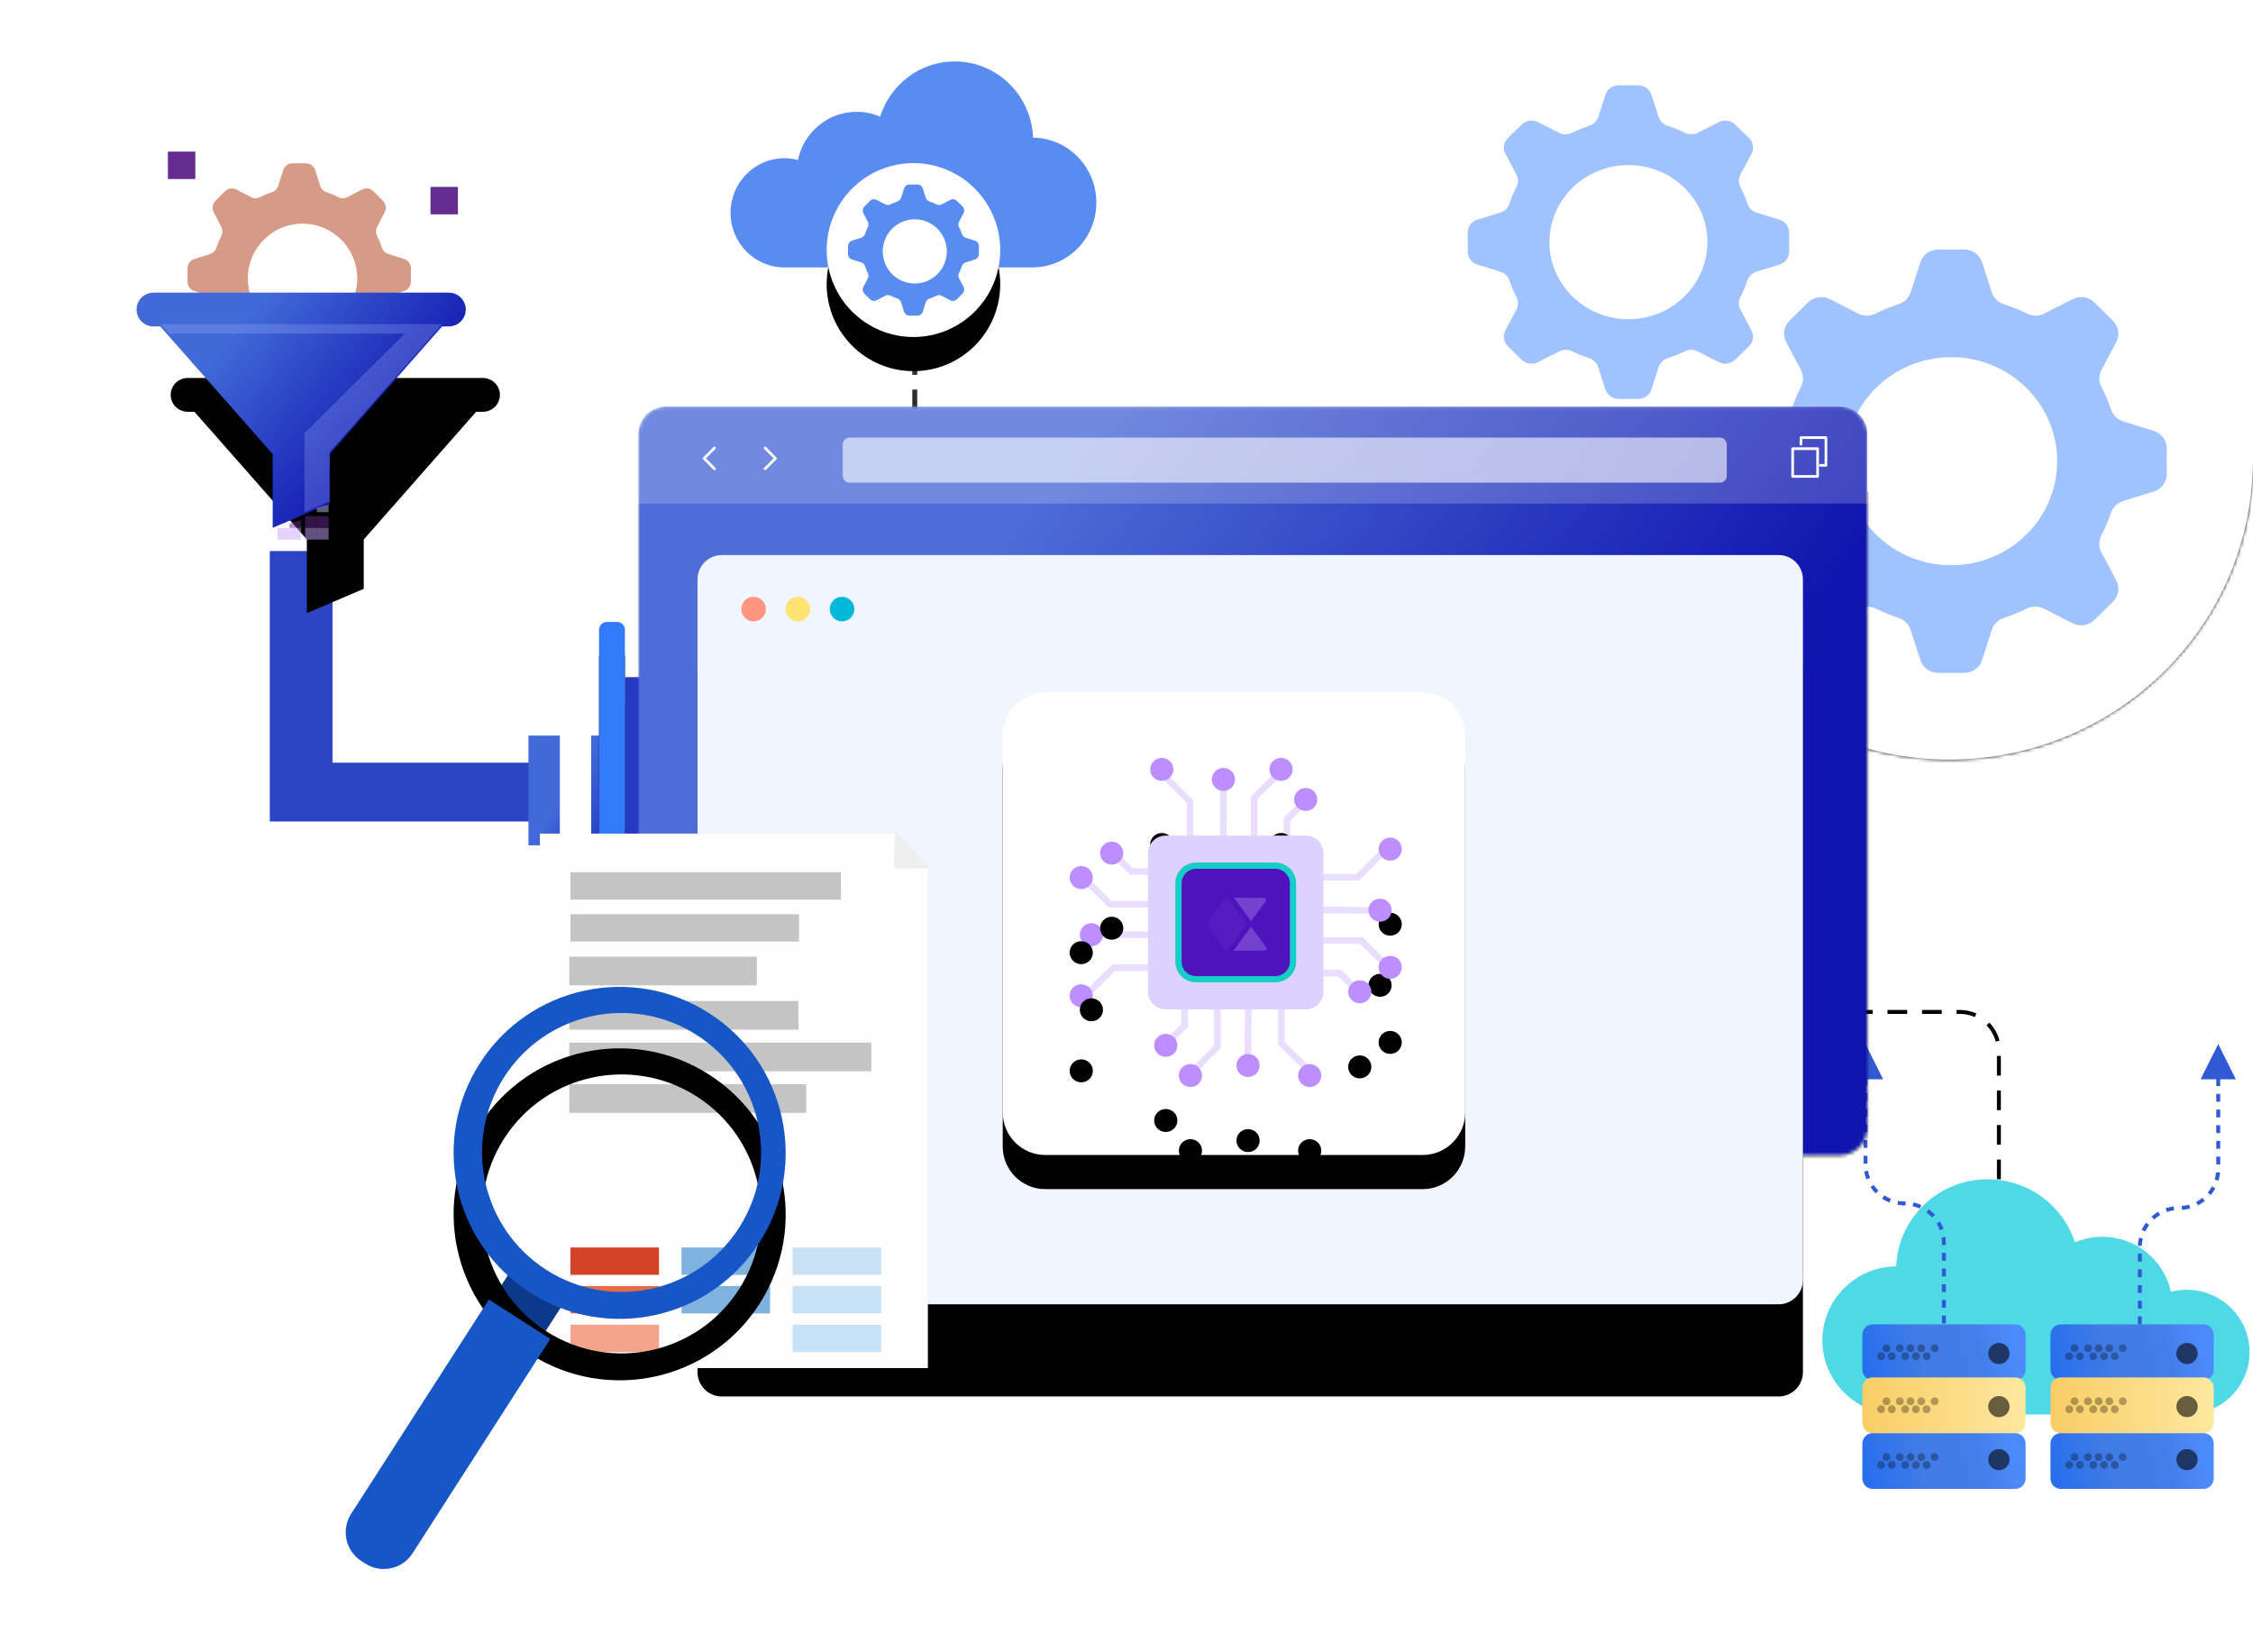 <svg width="660" height="484" viewBox="0 0 660 484" fill="none" xmlns="http://www.w3.org/2000/svg">
<mask id="mask0_103_1195" style="mask-type:alpha" maskUnits="userSpaceOnUse" x="482" y="46" width="178" height="177">
<path d="M571.018 222.505C620.161 222.505 660 183.15 660 134.603C660 86.056 620.161 46.701 571.018 46.701C521.875 46.701 482.037 86.056 482.037 134.603C482.037 183.15 521.875 222.505 571.018 222.505Z" fill="white"/>
</mask>
<g mask="url(#mask0_103_1195)">
<g filter="url(#filter0_d_103_1195)">
<path d="M571.018 222.505C620.161 222.505 660 183.15 660 134.603C660 86.056 620.161 46.701 571.018 46.701C521.875 46.701 482.037 86.056 482.037 134.603C482.037 183.15 521.875 222.505 571.018 222.505Z" fill="black"/>
</g>
<path d="M571.018 222.505C620.161 222.505 660 183.15 660 134.603C660 86.056 620.161 46.701 571.018 46.701C521.875 46.701 482.037 86.056 482.037 134.603C482.037 183.15 521.875 222.505 571.018 222.505Z" fill="white"/>
</g>
<path d="M575.44 73.098C577.813 73.098 579.913 74.607 580.63 76.828L583.469 85.628C584.005 87.287 585.337 88.565 587.021 89.11C589.357 89.866 591.617 90.79 593.785 91.866C595.37 92.654 597.237 92.679 598.814 91.875L607.166 87.62C609.273 86.547 611.845 86.937 613.523 88.585L618.965 93.929C620.643 95.576 621.041 98.101 619.948 100.169L615.601 108.394C614.784 109.941 614.808 111.77 615.607 113.326C616.694 115.444 617.628 117.651 618.393 119.933C618.947 121.589 620.248 122.899 621.941 123.425L630.94 126.223C633.202 126.928 634.74 128.989 634.74 131.319V138.876C634.74 141.206 633.202 143.267 630.94 143.972L621.902 146.783C620.214 147.307 618.915 148.613 618.357 150.263C617.594 152.525 616.664 154.712 615.584 156.812C614.782 158.369 614.756 160.202 615.575 161.75L619.948 170.026C621.041 172.093 620.643 174.619 618.965 176.266L613.523 181.61C611.845 183.257 609.273 183.648 607.166 182.575L598.714 178.269C597.139 177.467 595.276 177.491 593.691 178.273C591.562 179.326 589.346 180.232 587.054 180.976C585.371 181.522 584.04 182.799 583.504 184.457L580.63 193.367C579.913 195.588 577.813 197.097 575.44 197.097H567.743C565.371 197.097 563.27 195.588 562.554 193.367L559.679 184.457C559.144 182.799 557.812 181.522 556.13 180.976C553.839 180.232 551.621 179.326 549.493 178.273C547.908 177.49 546.045 177.467 544.47 178.269L536.018 182.575C533.911 183.648 531.339 183.257 529.66 181.61L524.219 176.266C522.54 174.619 522.143 172.093 523.236 170.026L527.609 161.75C528.427 160.202 528.402 158.369 527.6 156.812C526.519 154.712 525.59 152.525 524.826 150.263C524.269 148.613 522.969 147.307 521.282 146.783L512.244 143.972C509.982 143.267 508.444 141.206 508.444 138.876V131.319C508.444 128.989 509.982 126.928 512.244 126.223L521.244 123.425C522.935 122.899 524.236 121.589 524.791 119.934C525.556 117.652 526.49 115.447 527.578 113.329C528.377 111.773 528.4 109.944 527.583 108.397L523.236 100.17C522.143 98.101 522.54 95.576 524.219 93.929L529.66 88.585C531.339 86.937 533.911 86.547 536.018 87.62L544.372 91.876C545.95 92.68 547.817 92.656 549.403 91.868C551.57 90.791 553.828 89.866 556.163 89.11C557.847 88.565 559.179 87.287 559.714 85.629L562.554 76.828C563.27 74.607 565.371 73.098 567.743 73.098H575.44ZM571.592 104.623C554.45 104.623 540.553 118.267 540.553 135.098C540.553 151.928 554.45 165.572 571.592 165.572C588.734 165.572 602.631 151.928 602.631 135.098C602.631 118.267 588.734 104.623 571.592 104.623Z" fill="#A0C2FF"/>
<g filter="url(#filter1_d_103_1195)">
<path d="M484.905 18C486.673 18 488.239 19.118 488.773 20.763L490.89 27.282C491.289 28.511 492.282 29.457 493.538 29.861C495.279 30.421 496.964 31.105 498.58 31.903C499.762 32.486 501.153 32.504 502.329 31.909L508.555 28.758C510.125 27.962 512.043 28.252 513.294 29.472L517.35 33.43C518.602 34.65 518.898 36.521 518.083 38.053L514.843 44.146C514.234 45.291 514.252 46.646 514.847 47.799C515.657 49.368 516.353 51.002 516.924 52.693C517.337 53.919 518.307 54.89 519.569 55.279L526.277 57.352C527.964 57.874 529.11 59.401 529.11 61.127V66.724C529.11 68.451 527.964 69.978 526.277 70.499L519.54 72.581C518.282 72.97 517.313 73.937 516.897 75.159C516.328 76.835 515.635 78.455 514.83 80.011C514.232 81.164 514.213 82.521 514.823 83.668L518.083 89.799C518.898 91.33 518.602 93.201 517.35 94.421L513.294 98.379C512.043 99.6 510.125 99.889 508.555 99.094L502.254 95.904C501.08 95.311 499.691 95.328 498.51 95.908C496.923 96.688 495.271 97.359 493.562 97.91C492.308 98.314 491.315 99.26 490.916 100.489L488.773 107.088C488.239 108.734 486.673 109.852 484.905 109.852H479.167C477.398 109.852 475.833 108.734 475.298 107.088L473.156 100.489C472.756 99.26 471.764 98.314 470.51 97.91C468.802 97.359 467.149 96.688 465.562 95.908C464.38 95.328 462.992 95.31 461.818 95.904L455.517 99.094C453.946 99.889 452.029 99.6 450.778 98.379L446.721 94.421C445.47 93.201 445.174 91.33 445.989 89.799L449.248 83.668C449.859 82.521 449.84 81.164 449.242 80.011C448.436 78.455 447.744 76.835 447.174 75.159C446.759 73.937 445.79 72.97 444.532 72.581L437.794 70.499C436.108 69.978 434.962 68.451 434.962 66.724V61.127C434.962 59.401 436.108 57.874 437.794 57.352L444.504 55.279C445.765 54.89 446.735 53.919 447.148 52.694C447.718 51.003 448.414 49.37 449.225 47.801C449.821 46.648 449.839 45.293 449.229 44.147L445.989 38.054C445.174 36.521 445.47 34.65 446.721 33.43L450.778 29.472C452.029 28.252 453.946 27.962 455.517 28.758L461.745 31.91C462.921 32.505 464.313 32.487 465.495 31.904C467.11 31.106 468.794 30.421 470.535 29.861C471.79 29.457 472.783 28.511 473.182 27.282L475.298 20.763C475.833 19.118 477.398 18 479.167 18H484.905ZM482.036 41.352C469.257 41.352 458.898 51.459 458.898 63.926C458.898 76.393 469.257 86.499 482.036 86.499C494.815 86.499 505.174 76.393 505.174 63.926C505.174 51.459 494.815 41.352 482.036 41.352Z" fill="#A0C2FF"/>
</g>
<path d="M89.642 47.845C90.871 47.845 91.96 48.641 92.331 49.814L93.802 54.458C94.08 55.334 94.77 56.008 95.643 56.295C96.854 56.695 98.025 57.182 99.148 57.75C99.97 58.166 100.937 58.179 101.754 57.755L106.082 55.509C107.174 54.943 108.506 55.149 109.376 56.019L112.196 58.839C113.066 59.708 113.271 61.041 112.705 62.133L110.453 66.473C110.029 67.29 110.042 68.255 110.456 69.076C111.019 70.194 111.503 71.359 111.899 72.563C112.187 73.437 112.861 74.129 113.738 74.406L118.401 75.883C119.573 76.255 120.37 77.343 120.37 78.573V82.561C120.37 83.791 119.573 84.879 118.401 85.25L113.718 86.734C112.843 87.011 112.17 87.7 111.881 88.571C111.485 89.764 111.004 90.919 110.444 92.027C110.028 92.849 110.015 93.816 110.439 94.633L112.705 99.001C113.271 100.092 113.066 101.426 112.196 102.295L109.376 105.115C108.506 105.984 107.174 106.191 106.082 105.624L101.702 103.352C100.886 102.929 99.921 102.941 99.1 103.354C97.996 103.91 96.848 104.388 95.66 104.781C94.788 105.069 94.098 105.742 93.821 106.618L92.331 111.32C91.96 112.493 90.871 113.289 89.642 113.289H85.654C84.424 113.289 83.336 112.493 82.965 111.32L81.475 106.618C81.198 105.742 80.508 105.069 79.636 104.781C78.449 104.388 77.3 103.91 76.197 103.354C75.375 102.941 74.41 102.928 73.594 103.352L69.214 105.624C68.122 106.191 66.79 105.984 65.92 105.115L63.1 102.295C62.23 101.426 62.024 100.092 62.591 99.001L64.857 94.633C65.281 93.816 65.268 92.849 64.852 92.027C64.292 90.919 63.811 89.764 63.414 88.571C63.126 87.7 62.453 87.011 61.578 86.734L56.895 85.25C55.723 84.879 54.926 83.791 54.926 82.561V78.573C54.926 77.343 55.723 76.255 56.895 75.883L61.559 74.406C62.435 74.129 63.109 73.437 63.397 72.564C63.793 71.36 64.277 70.195 64.841 69.078C65.255 68.257 65.267 67.291 64.843 66.475L62.591 62.133C62.024 61.041 62.23 59.708 63.1 58.839L65.92 56.019C66.79 55.149 68.122 54.943 69.214 55.509L73.543 57.755C74.361 58.18 75.328 58.167 76.15 57.751C77.273 57.183 78.443 56.695 79.653 56.295C80.526 56.008 81.216 55.334 81.493 54.458L82.965 49.814C83.336 48.641 84.424 47.845 85.654 47.845H89.642ZM88.63 65.515C79.774 65.515 72.596 72.693 72.596 81.549C72.596 90.404 79.774 97.582 88.63 97.582C97.485 97.582 104.663 90.404 104.663 81.549C104.663 72.693 97.485 65.515 88.63 65.515Z" fill="#D69B87"/>
<path d="M555.489 370.929C556.066 356.762 567.815 345.445 582.268 345.445C594.238 345.445 604.368 353.205 607.828 363.916C610.3 362.87 613.021 362.288 615.879 362.288C625.754 362.288 633.994 369.2 635.941 378.404C637.418 378.027 638.957 377.805 640.551 377.805C650.74 377.805 659.001 385.983 659.001 396.071C659.001 406.091 650.848 414.217 640.75 414.325V414.334H555.784C543.671 414.334 533.853 404.616 533.853 392.626C533.853 380.733 543.513 371.086 555.489 370.929Z" fill="#4FD8E5"/>
<path fill-rule="evenodd" clip-rule="evenodd" d="M603.648 404.26H645.526C647.168 404.26 648.501 402.873 648.501 401.162V391.044C648.501 389.333 647.168 387.946 645.526 387.946H603.649C602.005 387.946 600.673 389.333 600.673 391.044V401.161C600.673 402.873 602.005 404.26 603.648 404.26Z" fill="url(#paint0_linear_103_1195)"/>
<path d="M603.647 419.792H645.526C647.168 419.792 648.501 418.404 648.501 416.694V406.575C648.501 404.865 647.168 403.477 645.526 403.477H603.648C602.004 403.477 600.673 404.865 600.673 406.575V416.693C600.672 418.404 602.004 419.792 603.647 419.792Z" fill="url(#paint1_linear_103_1195)"/>
<path fill-rule="evenodd" clip-rule="evenodd" d="M603.647 436.126H645.526C647.168 436.126 648.501 434.738 648.501 433.028V422.909C648.501 421.199 647.168 419.811 645.526 419.811H603.648C602.004 419.811 600.673 421.199 600.673 422.909V433.027C600.672 434.738 602.004 436.126 603.647 436.126Z" fill="url(#paint2_linear_103_1195)"/>
<g style="mix-blend-mode:darken" opacity="0.589">
<path d="M640.672 399.567C638.946 399.567 637.547 398.18 637.547 396.47C637.547 394.76 638.946 393.373 640.672 393.373C642.399 393.373 643.798 394.76 643.798 396.47C643.798 398.18 642.399 399.567 640.672 399.567Z" fill="black"/>
</g>
<g style="mix-blend-mode:darken" opacity="0.299">
<path d="M607.729 396.082C607.095 396.082 606.581 395.568 606.581 394.934C606.581 394.3 607.095 393.786 607.729 393.786C608.363 393.786 608.877 394.3 608.877 394.934C608.877 395.568 608.363 396.082 607.729 396.082Z" fill="black"/>
</g>
<g style="mix-blend-mode:darken" opacity="0.299">
<path d="M611.651 396.082C611.017 396.082 610.503 395.568 610.503 394.934C610.503 394.3 611.017 393.786 611.651 393.786C612.285 393.786 612.799 394.3 612.799 394.934C612.799 395.568 612.285 396.082 611.651 396.082Z" fill="black"/>
</g>
<g style="mix-blend-mode:darken" opacity="0.299">
<path d="M606.159 398.425C605.525 398.425 605.011 397.911 605.011 397.277C605.011 396.642 605.525 396.128 606.159 396.128C606.794 396.128 607.308 396.642 607.308 397.277C607.308 397.911 606.794 398.425 606.159 398.425Z" fill="black"/>
</g>
<g style="mix-blend-mode:darken" opacity="0.299">
<path d="M609.298 398.425C608.664 398.425 608.15 397.911 608.15 397.277C608.15 396.642 608.664 396.128 609.298 396.128C609.932 396.128 610.446 396.642 610.446 397.277C610.446 397.911 609.932 398.425 609.298 398.425Z" fill="black"/>
</g>
<g style="mix-blend-mode:darken" opacity="0.299">
<path d="M614.785 396.082C614.151 396.082 613.637 395.568 613.637 394.934C613.637 394.3 614.151 393.786 614.785 393.786C615.419 393.786 615.933 394.3 615.933 394.934C615.933 395.568 615.419 396.082 614.785 396.082Z" fill="black"/>
</g>
<g style="mix-blend-mode:darken" opacity="0.299">
<path d="M613.217 398.425C612.583 398.425 612.069 397.911 612.069 397.277C612.069 396.642 612.583 396.128 613.217 396.128C613.851 396.128 614.365 396.642 614.365 397.277C614.365 397.911 613.851 398.425 613.217 398.425Z" fill="black"/>
</g>
<g style="mix-blend-mode:darken" opacity="0.299">
<path d="M617.923 396.082C617.289 396.082 616.775 395.568 616.775 394.934C616.775 394.3 617.289 393.786 617.923 393.786C618.557 393.786 619.071 394.3 619.071 394.934C619.071 395.568 618.557 396.082 617.923 396.082Z" fill="black"/>
</g>
<g style="mix-blend-mode:darken" opacity="0.299">
<path d="M616.354 398.425C615.72 398.425 615.206 397.911 615.206 397.277C615.206 396.642 615.72 396.128 616.354 396.128C616.988 396.128 617.502 396.642 617.502 397.277C617.502 397.911 616.988 398.425 616.354 398.425Z" fill="black"/>
</g>
<g style="mix-blend-mode:darken" opacity="0.299">
<path d="M621.841 396.082C621.207 396.082 620.693 395.568 620.693 394.934C620.693 394.3 621.207 393.786 621.841 393.786C622.475 393.786 622.989 394.3 622.989 394.934C622.989 395.568 622.475 396.082 621.841 396.082Z" fill="black"/>
</g>
<g style="mix-blend-mode:darken" opacity="0.299">
<path d="M619.492 398.425C618.857 398.425 618.343 397.911 618.343 397.277C618.343 396.642 618.857 396.128 619.492 396.128C620.126 396.128 620.64 396.642 620.64 397.277C620.64 397.911 620.126 398.425 619.492 398.425Z" fill="black"/>
</g>
<g style="mix-blend-mode:darken" opacity="0.589">
<path d="M640.672 415.126C638.946 415.126 637.547 413.74 637.547 412.029C637.547 410.319 638.946 408.933 640.672 408.933C642.399 408.933 643.798 410.319 643.798 412.029C643.798 413.74 642.399 415.126 640.672 415.126Z" fill="black"/>
</g>
<g style="mix-blend-mode:darken" opacity="0.299">
<path d="M607.729 411.614C607.095 411.614 606.581 411.1 606.581 410.466C606.581 409.832 607.095 409.318 607.729 409.318C608.363 409.318 608.877 409.832 608.877 410.466C608.877 411.1 608.363 411.614 607.729 411.614Z" fill="black"/>
</g>
<g style="mix-blend-mode:darken" opacity="0.299">
<path d="M611.651 411.614C611.017 411.614 610.503 411.1 610.503 410.466C610.503 409.832 611.017 409.318 611.651 409.318C612.285 409.318 612.799 409.832 612.799 410.466C612.799 411.1 612.285 411.614 611.651 411.614Z" fill="black"/>
</g>
<g style="mix-blend-mode:darken" opacity="0.299">
<path d="M606.159 413.957C605.525 413.957 605.011 413.442 605.011 412.808C605.011 412.174 605.525 411.66 606.159 411.66C606.794 411.66 607.308 412.174 607.308 412.808C607.308 413.442 606.794 413.957 606.159 413.957Z" fill="black"/>
</g>
<g style="mix-blend-mode:darken" opacity="0.299">
<path d="M609.298 413.957C608.664 413.957 608.15 413.442 608.15 412.808C608.15 412.174 608.664 411.66 609.298 411.66C609.932 411.66 610.446 412.174 610.446 412.808C610.446 413.442 609.932 413.957 609.298 413.957Z" fill="black"/>
</g>
<g style="mix-blend-mode:darken" opacity="0.299">
<path d="M614.785 411.614C614.151 411.614 613.637 411.1 613.637 410.466C613.637 409.832 614.151 409.318 614.785 409.318C615.419 409.318 615.933 409.832 615.933 410.466C615.933 411.1 615.419 411.614 614.785 411.614Z" fill="black"/>
</g>
<g style="mix-blend-mode:darken" opacity="0.299">
<path d="M613.217 413.957C612.583 413.957 612.069 413.442 612.069 412.808C612.069 412.174 612.583 411.66 613.217 411.66C613.851 411.66 614.365 412.174 614.365 412.808C614.365 413.442 613.851 413.957 613.217 413.957Z" fill="black"/>
</g>
<g style="mix-blend-mode:darken" opacity="0.299">
<path d="M617.923 411.614C617.289 411.614 616.775 411.1 616.775 410.466C616.775 409.832 617.289 409.318 617.923 409.318C618.557 409.318 619.071 409.832 619.071 410.466C619.071 411.1 618.557 411.614 617.923 411.614Z" fill="black"/>
</g>
<g style="mix-blend-mode:darken" opacity="0.299">
<path d="M616.354 413.957C615.72 413.957 615.206 413.442 615.206 412.808C615.206 412.174 615.72 411.66 616.354 411.66C616.988 411.66 617.502 412.174 617.502 412.808C617.502 413.442 616.988 413.957 616.354 413.957Z" fill="black"/>
</g>
<g style="mix-blend-mode:darken" opacity="0.299">
<path d="M621.841 411.614C621.207 411.614 620.693 411.1 620.693 410.466C620.693 409.832 621.207 409.318 621.841 409.318C622.475 409.318 622.989 409.832 622.989 410.466C622.989 411.1 622.475 411.614 621.841 411.614Z" fill="black"/>
</g>
<g style="mix-blend-mode:darken" opacity="0.299">
<path d="M619.492 413.957C618.857 413.957 618.343 413.442 618.343 412.808C618.343 412.174 618.857 411.66 619.492 411.66C620.126 411.66 620.64 412.174 620.64 412.808C620.64 413.442 620.126 413.957 619.492 413.957Z" fill="black"/>
</g>
<g style="mix-blend-mode:darken" opacity="0.589">
<path d="M640.672 430.658C638.946 430.658 637.547 429.272 637.547 427.561C637.547 425.851 638.946 424.464 640.672 424.464C642.399 424.464 643.798 425.851 643.798 427.561C643.798 429.272 642.399 430.658 640.672 430.658Z" fill="black"/>
</g>
<g style="mix-blend-mode:darken" opacity="0.299">
<path d="M607.729 427.948C607.095 427.948 606.581 427.434 606.581 426.8C606.581 426.166 607.095 425.651 607.729 425.651C608.363 425.651 608.877 426.166 608.877 426.8C608.877 427.434 608.363 427.948 607.729 427.948Z" fill="black"/>
</g>
<g style="mix-blend-mode:darken" opacity="0.299">
<path d="M611.651 427.948C611.017 427.948 610.503 427.434 610.503 426.8C610.503 426.166 611.017 425.651 611.651 425.651C612.285 425.651 612.799 426.166 612.799 426.8C612.799 427.434 612.285 427.948 611.651 427.948Z" fill="black"/>
</g>
<g style="mix-blend-mode:darken" opacity="0.299">
<path d="M606.159 430.262C605.525 430.262 605.011 429.748 605.011 429.114C605.011 428.48 605.525 427.966 606.159 427.966C606.794 427.966 607.308 428.48 607.308 429.114C607.308 429.748 606.794 430.262 606.159 430.262Z" fill="black"/>
</g>
<g style="mix-blend-mode:darken" opacity="0.299">
<path d="M609.298 430.262C608.664 430.262 608.15 429.748 608.15 429.114C608.15 428.48 608.664 427.966 609.298 427.966C609.932 427.966 610.446 428.48 610.446 429.114C610.446 429.748 609.932 430.262 609.298 430.262Z" fill="black"/>
</g>
<g style="mix-blend-mode:darken" opacity="0.299">
<path d="M614.785 427.948C614.151 427.948 613.637 427.434 613.637 426.8C613.637 426.166 614.151 425.651 614.785 425.651C615.419 425.651 615.933 426.166 615.933 426.8C615.933 427.434 615.419 427.948 614.785 427.948Z" fill="black"/>
</g>
<g style="mix-blend-mode:darken" opacity="0.299">
<path d="M613.217 430.262C612.583 430.262 612.069 429.748 612.069 429.114C612.069 428.48 612.583 427.966 613.217 427.966C613.851 427.966 614.365 428.48 614.365 429.114C614.365 429.748 613.851 430.262 613.217 430.262Z" fill="black"/>
</g>
<g style="mix-blend-mode:darken" opacity="0.299">
<path d="M617.923 427.948C617.289 427.948 616.775 427.434 616.775 426.8C616.775 426.166 617.289 425.651 617.923 425.651C618.557 425.651 619.071 426.166 619.071 426.8C619.071 427.434 618.557 427.948 617.923 427.948Z" fill="black"/>
</g>
<g style="mix-blend-mode:darken" opacity="0.299">
<path d="M616.354 430.262C615.72 430.262 615.206 429.748 615.206 429.114C615.206 428.48 615.72 427.966 616.354 427.966C616.988 427.966 617.502 428.48 617.502 429.114C617.502 429.748 616.988 430.262 616.354 430.262Z" fill="black"/>
</g>
<g style="mix-blend-mode:darken" opacity="0.299">
<path d="M621.841 427.948C621.207 427.948 620.693 427.434 620.693 426.8C620.693 426.166 621.207 425.651 621.841 425.651C622.475 425.651 622.989 426.166 622.989 426.8C622.989 427.434 622.475 427.948 621.841 427.948Z" fill="black"/>
</g>
<g style="mix-blend-mode:darken" opacity="0.299">
<path d="M619.492 430.262C618.857 430.262 618.343 429.748 618.343 429.114C618.343 428.48 618.857 427.966 619.492 427.966C620.126 427.966 620.64 428.48 620.64 429.114C620.64 429.748 620.126 430.262 619.492 430.262Z" fill="black"/>
</g>
<path fill-rule="evenodd" clip-rule="evenodd" d="M548.538 404.26H590.416C592.059 404.26 593.391 402.873 593.391 401.162V391.044C593.391 389.333 592.059 387.946 590.416 387.946H548.539C546.895 387.946 545.563 389.333 545.563 391.044V401.161C545.563 402.873 546.895 404.26 548.538 404.26Z" fill="url(#paint3_linear_103_1195)"/>
<path d="M548.537 419.792H590.416C592.058 419.792 593.391 418.404 593.391 416.694V406.575C593.391 404.865 592.058 403.477 590.416 403.477H548.538C546.895 403.477 545.563 404.865 545.563 406.575V416.693C545.562 418.404 546.895 419.792 548.537 419.792Z" fill="url(#paint4_linear_103_1195)"/>
<path fill-rule="evenodd" clip-rule="evenodd" d="M548.537 436.126H590.416C592.058 436.126 593.391 434.738 593.391 433.028V422.909C593.391 421.199 592.058 419.811 590.416 419.811H548.538C546.895 419.811 545.563 421.199 545.563 422.909V433.027C545.562 434.738 546.895 436.126 548.537 436.126Z" fill="url(#paint5_linear_103_1195)"/>
<g style="mix-blend-mode:darken" opacity="0.589">
<path d="M585.562 399.567C583.836 399.567 582.437 398.18 582.437 396.47C582.437 394.76 583.836 393.373 585.562 393.373C587.289 393.373 588.688 394.76 588.688 396.47C588.688 398.18 587.289 399.567 585.562 399.567Z" fill="black"/>
</g>
<g style="mix-blend-mode:darken" opacity="0.299">
<path d="M552.619 396.082C551.985 396.082 551.471 395.568 551.471 394.934C551.471 394.3 551.985 393.786 552.619 393.786C553.253 393.786 553.767 394.3 553.767 394.934C553.767 395.568 553.253 396.082 552.619 396.082Z" fill="black"/>
</g>
<g style="mix-blend-mode:darken" opacity="0.299">
<path d="M556.541 396.082C555.907 396.082 555.393 395.568 555.393 394.934C555.393 394.3 555.907 393.786 556.541 393.786C557.175 393.786 557.689 394.3 557.689 394.934C557.689 395.568 557.175 396.082 556.541 396.082Z" fill="black"/>
</g>
<g style="mix-blend-mode:darken" opacity="0.299">
<path d="M551.05 398.425C550.416 398.425 549.901 397.911 549.901 397.277C549.901 396.642 550.416 396.128 551.05 396.128C551.684 396.128 552.198 396.642 552.198 397.277C552.198 397.911 551.684 398.425 551.05 398.425Z" fill="black"/>
</g>
<g style="mix-blend-mode:darken" opacity="0.299">
<path d="M554.188 398.425C553.554 398.425 553.04 397.911 553.04 397.277C553.04 396.642 553.554 396.128 554.188 396.128C554.822 396.128 555.336 396.642 555.336 397.277C555.336 397.911 554.822 398.425 554.188 398.425Z" fill="black"/>
</g>
<g style="mix-blend-mode:darken" opacity="0.299">
<path d="M559.675 396.082C559.041 396.082 558.527 395.568 558.527 394.934C558.527 394.3 559.041 393.786 559.675 393.786C560.309 393.786 560.823 394.3 560.823 394.934C560.823 395.568 560.309 396.082 559.675 396.082Z" fill="black"/>
</g>
<g style="mix-blend-mode:darken" opacity="0.299">
<path d="M558.107 398.425C557.473 398.425 556.959 397.911 556.959 397.277C556.959 396.642 557.473 396.128 558.107 396.128C558.741 396.128 559.255 396.642 559.255 397.277C559.255 397.911 558.741 398.425 558.107 398.425Z" fill="black"/>
</g>
<g style="mix-blend-mode:darken" opacity="0.299">
<path d="M562.813 396.082C562.179 396.082 561.665 395.568 561.665 394.934C561.665 394.3 562.179 393.786 562.813 393.786C563.447 393.786 563.961 394.3 563.961 394.934C563.961 395.568 563.447 396.082 562.813 396.082Z" fill="black"/>
</g>
<g style="mix-blend-mode:darken" opacity="0.299">
<path d="M561.244 398.425C560.61 398.425 560.096 397.911 560.096 397.277C560.096 396.642 560.61 396.128 561.244 396.128C561.878 396.128 562.392 396.642 562.392 397.277C562.392 397.911 561.878 398.425 561.244 398.425Z" fill="black"/>
</g>
<g style="mix-blend-mode:darken" opacity="0.299">
<path d="M566.731 396.082C566.097 396.082 565.583 395.568 565.583 394.934C565.583 394.3 566.097 393.786 566.731 393.786C567.365 393.786 567.879 394.3 567.879 394.934C567.879 395.568 567.365 396.082 566.731 396.082Z" fill="black"/>
</g>
<g style="mix-blend-mode:darken" opacity="0.299">
<path d="M564.382 398.425C563.748 398.425 563.233 397.911 563.233 397.277C563.233 396.642 563.748 396.128 564.382 396.128C565.016 396.128 565.53 396.642 565.53 397.277C565.53 397.911 565.016 398.425 564.382 398.425Z" fill="black"/>
</g>
<g style="mix-blend-mode:darken" opacity="0.589">
<path d="M585.562 415.126C583.836 415.126 582.437 413.74 582.437 412.029C582.437 410.319 583.836 408.933 585.562 408.933C587.289 408.933 588.688 410.319 588.688 412.029C588.688 413.74 587.289 415.126 585.562 415.126Z" fill="black"/>
</g>
<g style="mix-blend-mode:darken" opacity="0.299">
<path d="M552.619 411.614C551.985 411.614 551.471 411.1 551.471 410.466C551.471 409.832 551.985 409.318 552.619 409.318C553.253 409.318 553.767 409.832 553.767 410.466C553.767 411.1 553.253 411.614 552.619 411.614Z" fill="black"/>
</g>
<g style="mix-blend-mode:darken" opacity="0.299">
<path d="M556.541 411.614C555.907 411.614 555.393 411.1 555.393 410.466C555.393 409.832 555.907 409.318 556.541 409.318C557.175 409.318 557.689 409.832 557.689 410.466C557.689 411.1 557.175 411.614 556.541 411.614Z" fill="black"/>
</g>
<g style="mix-blend-mode:darken" opacity="0.299">
<path d="M551.05 413.957C550.416 413.957 549.901 413.442 549.901 412.808C549.901 412.174 550.416 411.66 551.05 411.66C551.684 411.66 552.198 412.174 552.198 412.808C552.198 413.442 551.684 413.957 551.05 413.957Z" fill="black"/>
</g>
<g style="mix-blend-mode:darken" opacity="0.299">
<path d="M554.188 413.957C553.554 413.957 553.04 413.442 553.04 412.808C553.04 412.174 553.554 411.66 554.188 411.66C554.822 411.66 555.336 412.174 555.336 412.808C555.336 413.442 554.822 413.957 554.188 413.957Z" fill="black"/>
</g>
<g style="mix-blend-mode:darken" opacity="0.299">
<path d="M559.675 411.614C559.041 411.614 558.527 411.1 558.527 410.466C558.527 409.832 559.041 409.318 559.675 409.318C560.309 409.318 560.823 409.832 560.823 410.466C560.823 411.1 560.309 411.614 559.675 411.614Z" fill="black"/>
</g>
<g style="mix-blend-mode:darken" opacity="0.299">
<path d="M558.107 413.957C557.473 413.957 556.959 413.442 556.959 412.808C556.959 412.174 557.473 411.66 558.107 411.66C558.741 411.66 559.255 412.174 559.255 412.808C559.255 413.442 558.741 413.957 558.107 413.957Z" fill="black"/>
</g>
<g style="mix-blend-mode:darken" opacity="0.299">
<path d="M562.813 411.614C562.179 411.614 561.665 411.1 561.665 410.466C561.665 409.832 562.179 409.318 562.813 409.318C563.447 409.318 563.961 409.832 563.961 410.466C563.961 411.1 563.447 411.614 562.813 411.614Z" fill="black"/>
</g>
<g style="mix-blend-mode:darken" opacity="0.299">
<path d="M561.244 413.957C560.61 413.957 560.096 413.442 560.096 412.808C560.096 412.174 560.61 411.66 561.244 411.66C561.878 411.66 562.392 412.174 562.392 412.808C562.392 413.442 561.878 413.957 561.244 413.957Z" fill="black"/>
</g>
<g style="mix-blend-mode:darken" opacity="0.299">
<path d="M566.731 411.614C566.097 411.614 565.583 411.1 565.583 410.466C565.583 409.832 566.097 409.318 566.731 409.318C567.365 409.318 567.879 409.832 567.879 410.466C567.879 411.1 567.365 411.614 566.731 411.614Z" fill="black"/>
</g>
<g style="mix-blend-mode:darken" opacity="0.299">
<path d="M564.382 413.957C563.748 413.957 563.233 413.442 563.233 412.808C563.233 412.174 563.748 411.66 564.382 411.66C565.016 411.66 565.53 412.174 565.53 412.808C565.53 413.442 565.016 413.957 564.382 413.957Z" fill="black"/>
</g>
<g style="mix-blend-mode:darken" opacity="0.589">
<path d="M585.562 430.658C583.836 430.658 582.437 429.272 582.437 427.561C582.437 425.851 583.836 424.464 585.562 424.464C587.289 424.464 588.688 425.851 588.688 427.561C588.688 429.272 587.289 430.658 585.562 430.658Z" fill="black"/>
</g>
<g style="mix-blend-mode:darken" opacity="0.299">
<path d="M552.619 427.948C551.985 427.948 551.471 427.434 551.471 426.8C551.471 426.166 551.985 425.651 552.619 425.651C553.253 425.651 553.767 426.166 553.767 426.8C553.767 427.434 553.253 427.948 552.619 427.948Z" fill="black"/>
</g>
<g style="mix-blend-mode:darken" opacity="0.299">
<path d="M556.541 427.948C555.907 427.948 555.393 427.434 555.393 426.8C555.393 426.166 555.907 425.651 556.541 425.651C557.175 425.651 557.689 426.166 557.689 426.8C557.689 427.434 557.175 427.948 556.541 427.948Z" fill="black"/>
</g>
<g style="mix-blend-mode:darken" opacity="0.299">
<path d="M551.05 430.262C550.416 430.262 549.901 429.748 549.901 429.114C549.901 428.48 550.416 427.966 551.05 427.966C551.684 427.966 552.198 428.48 552.198 429.114C552.198 429.748 551.684 430.262 551.05 430.262Z" fill="black"/>
</g>
<g style="mix-blend-mode:darken" opacity="0.299">
<path d="M554.188 430.262C553.554 430.262 553.04 429.748 553.04 429.114C553.04 428.48 553.554 427.966 554.188 427.966C554.822 427.966 555.336 428.48 555.336 429.114C555.336 429.748 554.822 430.262 554.188 430.262Z" fill="black"/>
</g>
<g style="mix-blend-mode:darken" opacity="0.299">
<path d="M559.675 427.948C559.041 427.948 558.527 427.434 558.527 426.8C558.527 426.166 559.041 425.651 559.675 425.651C560.309 425.651 560.823 426.166 560.823 426.8C560.823 427.434 560.309 427.948 559.675 427.948Z" fill="black"/>
</g>
<g style="mix-blend-mode:darken" opacity="0.299">
<path d="M558.107 430.262C557.473 430.262 556.959 429.748 556.959 429.114C556.959 428.48 557.473 427.966 558.107 427.966C558.741 427.966 559.255 428.48 559.255 429.114C559.255 429.748 558.741 430.262 558.107 430.262Z" fill="black"/>
</g>
<g style="mix-blend-mode:darken" opacity="0.299">
<path d="M562.813 427.948C562.179 427.948 561.665 427.434 561.665 426.8C561.665 426.166 562.179 425.651 562.813 425.651C563.447 425.651 563.961 426.166 563.961 426.8C563.961 427.434 563.447 427.948 562.813 427.948Z" fill="black"/>
</g>
<g style="mix-blend-mode:darken" opacity="0.299">
<path d="M561.244 430.262C560.61 430.262 560.096 429.748 560.096 429.114C560.096 428.48 560.61 427.966 561.244 427.966C561.878 427.966 562.392 428.48 562.392 429.114C562.392 429.748 561.878 430.262 561.244 430.262Z" fill="black"/>
</g>
<g style="mix-blend-mode:darken" opacity="0.299">
<path d="M566.731 427.948C566.097 427.948 565.583 427.434 565.583 426.8C565.583 426.166 566.097 425.651 566.731 425.651C567.365 425.651 567.879 426.166 567.879 426.8C567.879 427.434 567.365 427.948 566.731 427.948Z" fill="black"/>
</g>
<g style="mix-blend-mode:darken" opacity="0.299">
<path d="M564.382 430.262C563.748 430.262 563.233 429.748 563.233 429.114C563.233 428.48 563.748 427.966 564.382 427.966C565.016 427.966 565.53 428.48 565.53 429.114C565.53 429.748 565.016 430.262 564.382 430.262Z" fill="black"/>
</g>
<path d="M584.986 339.655V345.437H586.134V339.655H584.986ZM584.986 329.536V335.319H586.134V329.536H584.986ZM584.986 319.418V325.2H586.134V319.418H584.986ZM584.986 309.299V315.081H586.134V309.299H584.986ZM582.772 299.546L581.944 300.342C583.14 301.586 584.026 303.094 584.524 304.748L584.632 305.132L585.743 304.841C585.221 302.847 584.194 301.027 582.772 299.546ZM475.72 291.251C472.867 291.251 470.554 293.564 470.554 296.418C470.554 299.271 472.867 301.584 475.72 301.584C478.574 301.584 480.887 299.271 480.887 296.418C480.887 293.564 478.574 291.251 475.72 291.251ZM573.162 295.844V296.992H574.079C575.47 296.992 576.825 297.252 578.088 297.752L578.506 297.928L578.973 296.879C577.584 296.261 576.087 295.911 574.543 295.852L574.079 295.844H573.162ZM563.044 295.844V296.992H568.826V295.844H563.044ZM552.925 295.844V296.992H558.707V295.844H552.925ZM542.806 295.844V296.992H548.588V295.844H542.806ZM532.687 295.844V296.992H538.469V295.844H532.687ZM522.568 295.844V296.992H528.351V295.844H522.568ZM512.45 295.844V296.992H518.232V295.844H512.45ZM502.331 295.844V296.992H508.113V295.844H502.331ZM492.212 295.844V296.992H497.994V295.844H492.212ZM482.093 295.844V296.992H487.875V295.844H482.093Z" fill="black"/>
<path d="M626.279 385.618V387.914H627.427V385.618H626.279ZM626.279 381.026V383.322H627.427V381.026H626.279ZM626.279 376.433V378.729H627.427V376.433H626.279ZM626.279 371.84V374.137H627.427V371.84H626.279ZM626.279 367.248V369.544H627.427V367.248H626.279ZM626.604 362.542C626.456 363.166 626.358 363.802 626.311 364.447L626.285 364.933L627.433 364.97C627.452 364.383 627.518 363.802 627.629 363.233L627.721 362.808L626.604 362.542ZM628.644 358.163C628.26 358.681 627.919 359.228 627.622 359.8L627.409 360.234L628.449 360.72C628.696 360.192 628.985 359.685 629.313 359.203L629.566 358.847L628.644 358.163ZM632.229 354.939C631.673 355.266 631.145 355.637 630.649 356.047L630.283 356.363L631.05 357.217C631.484 356.828 631.949 356.473 632.439 356.158L632.811 355.929L632.229 354.939ZM636.746 353.384C636.103 353.469 635.472 353.605 634.857 353.79L634.398 353.938L634.773 355.023C635.322 354.834 635.886 354.688 636.462 354.589L636.896 354.523L636.746 353.384ZM641.276 352.88C640.717 353.036 640.145 353.147 639.564 353.212L639.126 353.252L639.208 354.398C639.855 354.351 640.494 354.253 641.118 354.106L641.584 353.985L641.276 352.88ZM645.171 350.873C644.716 351.239 644.234 351.568 643.727 351.856L643.343 352.065L643.871 353.085C644.444 352.788 644.991 352.446 645.508 352.063L645.891 351.767L645.171 350.873ZM647.956 347.516C647.68 348.03 647.364 348.521 647.011 348.984L646.738 349.326L647.623 350.059C648.034 349.563 648.405 349.034 648.731 348.479L648.968 348.058L647.956 347.516ZM649.196 343.383C649.142 343.967 649.042 344.543 648.897 345.105L648.78 345.524L649.879 345.855C650.064 345.241 650.2 344.611 650.285 343.971L650.339 343.488L649.196 343.383ZM649.242 338.795V341.091H650.39V338.795H649.242ZM649.242 334.202V336.499H650.39V334.202H649.242ZM649.242 329.61V331.906H650.39V329.61H649.242ZM649.242 325.017V327.313H650.39V325.017H649.242ZM649.242 320.424V322.721H650.39V320.424H649.242ZM649.816 305.822L644.649 316.155H649.242V318.128H650.39V316.155H654.982L649.816 305.822Z" fill="#3159D6"/>
<path d="M568.872 385.37V387.666H570.02V385.37H568.872ZM568.872 380.777V383.074H570.02V380.777H568.872ZM568.872 376.185V378.481H570.02V376.185H568.872ZM568.872 371.592V373.889H570.02V371.592H568.872ZM568.872 367V369.296H570.02V367H568.872ZM569.906 362.332L568.768 362.49C568.814 362.821 568.845 363.155 568.86 363.492L568.872 363.999V364.703H570.02V363.999C570.02 363.438 569.982 362.881 569.906 362.332ZM568.303 357.794L567.319 358.386C567.619 358.885 567.879 359.408 568.095 359.949L568.25 360.358L569.332 359.975C569.063 359.215 568.718 358.484 568.303 357.794ZM565.045 354.241L564.37 355.17C564.842 355.513 565.285 355.893 565.697 356.306L565.999 356.622L566.844 355.845C566.299 355.252 565.697 354.715 565.045 354.241ZM560.548 352.221L560.303 353.343C560.875 353.468 561.433 353.638 561.974 353.852L562.376 354.021L562.841 352.971C562.106 352.645 561.338 352.394 560.548 352.221ZM556.033 351.773L555.831 352.903C556.391 353.004 556.959 353.064 557.535 353.084L557.969 353.092L558.212 353.095L558.237 351.947C558.148 351.945 558.059 351.944 557.969 351.944C557.312 351.944 556.666 351.886 556.033 351.773ZM551.984 350.16L551.354 351.119C551.892 351.473 552.459 351.783 553.047 352.046L553.492 352.235L553.918 351.169C553.241 350.898 552.593 350.56 551.984 350.16ZM548.887 347.085L547.932 347.723C548.29 348.259 548.69 348.765 549.128 349.237L549.464 349.584L550.273 348.77C549.756 348.256 549.292 347.692 548.887 347.085ZM547.222 342.938L546.091 343.137C546.204 343.775 546.366 344.399 546.578 345.007L546.746 345.458L547.814 345.037C547.547 344.361 547.349 343.659 547.222 342.938ZM545.909 338.547V340.843H547.057V338.547H545.909ZM545.909 333.954V336.25H547.057V333.954H545.909ZM545.909 329.362V331.658H547.057V329.362H545.909ZM545.909 324.769V327.065H547.057V324.769H545.909ZM545.909 320.176V322.473H547.057V320.176H545.909ZM546.483 305.822L541.316 316.155L545.909 316.154V317.88H547.057V316.154L551.65 316.155L546.483 305.822Z" fill="#3159D6"/>
<path d="M215.667 125.319C218.837 125.319 221.407 127.965 221.407 131.229C221.407 134.493 218.837 137.14 215.667 137.14C212.496 137.14 209.926 134.493 209.926 131.229C209.926 127.965 212.496 125.319 215.667 125.319ZM259.597 130.051L260.013 131.435C259.054 131.724 258.058 131.894 257.042 131.94L256.532 131.952L254.016 131.952L254.016 130.507L256.529 130.507C257.58 130.503 258.61 130.348 259.597 130.051ZM249.68 130.507V131.952H243.898V130.507H249.68ZM239.561 130.507V131.952H233.779V130.507H239.561ZM229.442 130.507V131.952H223.66V130.507H229.442ZM266.427 123.877L267.762 124.433C267.016 126.226 265.849 127.815 264.371 129.066L264.049 129.329L263.153 128.195C264.592 127.058 265.723 125.571 266.427 123.877ZM268.694 114.123L268.693 119.853L268.693 119.915L267.247 119.895C267.247 119.871 267.248 119.854 267.248 119.841L267.248 114.123H268.694ZM268.694 104.004V109.786H267.248V104.004H268.694ZM268.694 93.885V99.667H267.248V93.885H268.694ZM268.694 83.766V89.549H267.248V83.766H268.694ZM268.694 73.648V79.43H267.248V73.648H268.694Z" fill="#2D2D2D"/>
<path d="M302.64 40.322C302.146 27.913 292.085 18 279.711 18C269.461 18 260.788 24.797 257.825 34.179C255.708 33.262 253.378 32.752 250.931 32.752C242.476 32.752 235.42 38.808 233.752 46.869C232.488 46.539 231.171 46.345 229.806 46.345C221.081 46.345 214.008 53.508 214.008 62.344C214.008 71.121 220.989 78.239 229.636 78.334V78.341H302.387C312.759 78.341 321.166 69.829 321.166 59.327C321.166 48.909 312.895 40.459 302.64 40.322Z" fill="#598CF1"/>
<g filter="url(#filter2_d_103_1195)">
<path d="M267.587 98.718C281.627 98.718 293.008 87.316 293.008 73.25C293.008 59.184 281.627 47.781 267.587 47.781C253.548 47.781 242.167 59.184 242.167 73.25C242.167 87.316 253.548 98.718 267.587 98.718Z" fill="black"/>
</g>
<path d="M267.587 98.718C281.627 98.718 293.008 87.316 293.008 73.25C293.008 59.184 281.627 47.781 267.587 47.781C253.548 47.781 242.167 59.184 242.167 73.25C242.167 87.316 253.548 98.718 267.587 98.718Z" fill="white"/>
<path d="M268.755 54.054C269.475 54.054 270.113 54.521 270.33 55.209L271.192 57.934C271.354 58.448 271.759 58.844 272.27 59.012C272.979 59.247 273.665 59.533 274.322 59.866C274.804 60.11 275.37 60.118 275.849 59.869L278.383 58.551C279.022 58.219 279.803 58.34 280.312 58.85L281.964 60.505C282.473 61.015 282.594 61.797 282.262 62.437L280.943 64.984C280.695 65.463 280.702 66.03 280.945 66.511C281.274 67.168 281.558 67.851 281.79 68.558C281.958 69.07 282.353 69.476 282.867 69.639L285.598 70.505C286.284 70.724 286.751 71.362 286.751 72.084V74.424C286.751 75.145 286.284 75.784 285.598 76.002L282.855 76.872C282.343 77.034 281.948 77.439 281.779 77.95C281.548 78.65 281.266 79.328 280.938 79.978C280.694 80.46 280.687 81.028 280.935 81.507L282.262 84.07C282.594 84.71 282.473 85.492 281.964 86.002L280.312 87.657C279.803 88.167 279.022 88.288 278.383 87.956L275.818 86.623C275.34 86.374 274.775 86.382 274.294 86.624C273.648 86.95 272.975 87.23 272.28 87.461C271.769 87.63 271.365 88.025 271.203 88.539L270.33 91.298C270.113 91.986 269.475 92.453 268.755 92.453H266.42C265.7 92.453 265.062 91.986 264.845 91.298L263.973 88.539C263.81 88.025 263.406 87.63 262.895 87.461C262.2 87.23 261.527 86.95 260.881 86.624C260.4 86.381 259.835 86.374 259.357 86.623L256.792 87.956C256.153 88.288 255.372 88.167 254.863 87.657L253.211 86.002C252.702 85.492 252.582 84.71 252.913 84.07L254.24 81.507C254.489 81.028 254.481 80.46 254.238 79.978C253.91 79.328 253.628 78.65 253.396 77.95C253.227 77.439 252.832 77.034 252.32 76.872L249.577 76.002C248.891 75.784 248.424 75.145 248.424 74.424V72.084C248.424 71.362 248.891 70.724 249.577 70.505L252.309 69.639C252.822 69.476 253.217 69.07 253.385 68.558C253.617 67.851 253.901 67.168 254.231 66.512C254.473 66.031 254.48 65.464 254.232 64.985L252.913 62.438C252.582 61.797 252.702 61.015 253.211 60.505L254.863 58.85C255.372 58.34 256.153 58.219 256.792 58.551L259.327 59.869C259.806 60.118 260.373 60.111 260.854 59.867C261.512 59.533 262.197 59.247 262.906 59.012C263.417 58.844 263.821 58.448 263.983 57.934L264.845 55.209C265.062 54.521 265.7 54.054 266.42 54.054H268.755ZM267.979 64.242C262.795 64.242 258.593 68.452 258.593 73.645C258.593 78.839 262.795 83.049 267.979 83.049C273.162 83.049 277.365 78.839 277.365 73.645C277.365 68.452 273.162 64.242 267.979 64.242Z" fill="#598CF1"/>
<path fill-rule="evenodd" clip-rule="evenodd" d="M79.036 240.633V161.411H97.406V223.411H159.406V240.633H79.036Z" fill="#2B43C5"/>
<g filter="url(#filter3_d_103_1195)">
<path d="M154.814 247.618H214.518V215.47H154.814V247.618Z" fill="black"/>
</g>
<path d="M154.814 247.618H214.518V215.47H154.814V247.618Z" fill="url(#paint6_linear_103_1195)"/>
<path fill-rule="evenodd" clip-rule="evenodd" d="M164 248.758H173.185V214.313H164V248.758Z" fill="white"/>
<path fill-rule="evenodd" clip-rule="evenodd" d="M181.223 248.758H190.408V214.313H181.223V248.758Z" fill="white"/>
<path fill-rule="evenodd" clip-rule="evenodd" d="M198.445 248.758H207.63V214.313H198.445V248.758Z" fill="white"/>
<g filter="url(#filter4_d_103_1195)">
<path d="M44.989 85.72C42.234 85.72 40 87.936 40 90.671C40 93.405 42.234 95.622 44.989 95.622H46.958L79.885 133.018V154.608L96.559 147.48V133.018L129.485 95.622H131.455C134.21 95.622 136.444 93.405 136.444 90.671C136.444 87.936 134.21 85.72 131.455 85.72H44.989Z" fill="black"/>
</g>
<path d="M44.989 85.72C42.234 85.72 40 87.936 40 90.671C40 93.405 42.234 95.622 44.989 95.622H46.958L79.885 133.018V154.608L96.559 147.48V133.018L129.485 95.622H131.455C134.21 95.622 136.444 93.405 136.444 90.671C136.444 87.936 134.21 85.72 131.455 85.72H44.989Z" fill="url(#paint7_linear_103_1195)"/>
<path opacity="0.5" fill-rule="evenodd" clip-rule="evenodd" d="M46.891 94.936L49.691 97.716H118.59L92.163 123.952L89.186 126.907V150.047L96.575 146.887V132.409L129.557 94.936H46.891Z" fill="#ADBCFC" fill-opacity="0.5"/>
<path fill-rule="evenodd" clip-rule="evenodd" d="M126.11 62.786H134.147V54.749H126.11V62.786Z" fill="#662D91"/>
<path fill-rule="evenodd" clip-rule="evenodd" d="M49.184 52.443H57.221V44.406H49.184V52.443Z" fill="#662D91"/>
<path opacity="0.494" fill-rule="evenodd" clip-rule="evenodd" d="M81.332 158.07H84.776V154.626H81.332V158.07Z" fill="#CCA4FD"/>
<path opacity="0.494" fill-rule="evenodd" clip-rule="evenodd" d="M84.777 158.07H88.222V154.626H84.777V158.07Z" fill="#CCA4FD"/>
<path opacity="0.494" fill-rule="evenodd" clip-rule="evenodd" d="M89.371 158.07H92.816V154.626H89.371V158.07Z" fill="#CCA4FD"/>
<path opacity="0.494" fill-rule="evenodd" clip-rule="evenodd" d="M92.815 158.07H96.26V154.626H92.815V158.07Z" fill="#CCA4FD"/>
<path opacity="0.494" fill-rule="evenodd" clip-rule="evenodd" d="M92.815 154.632H96.26V151.187H92.815V154.632Z" fill="#662D90"/>
<path opacity="0.494" fill-rule="evenodd" clip-rule="evenodd" d="M92.815 150.045H96.26V147.749L92.815 148.836V150.045Z" fill="#BBBBF9"/>
<path opacity="0.5" fill-rule="evenodd" clip-rule="evenodd" d="M89.371 154.632H92.816V151.187H89.371V154.632Z" fill="#662D90"/>
<path opacity="0.494" fill-rule="evenodd" clip-rule="evenodd" d="M84.777 154.639H88.222V152.343L84.777 153.396V153.4V154.639Z" fill="#662D90"/>
<g filter="url(#filter5_d_103_1195)">
<path d="M188.114 198.357H183.062V261.32H188.114V198.357Z" fill="black"/>
</g>
<path d="M188.114 198.357H183.062V261.32H188.114V198.357Z" fill="#2539C1"/>
<g filter="url(#filter6_d_103_1195)">
<path d="M180.766 182.182H177.781C176.512 182.182 175.484 183.211 175.484 184.479V275.182C175.484 276.45 176.512 277.478 177.781 277.478H180.766C182.034 277.478 183.062 276.45 183.062 275.182V184.479C183.062 183.211 182.034 182.182 180.766 182.182Z" fill="black"/>
</g>
<path d="M180.766 182.182H177.781C176.512 182.182 175.484 183.211 175.484 184.479V275.182C175.484 276.45 176.512 277.478 177.781 277.478H180.766C182.034 277.478 183.062 276.45 183.062 275.182V184.479C183.062 183.211 182.034 182.182 180.766 182.182Z" fill="#317BFC"/>
<mask id="mask1_103_1195" style="mask-type:alpha" maskUnits="userSpaceOnUse" x="186" y="119" width="362" height="220">
<path d="M538.918 119.07H195.085C190.598 119.07 186.961 122.707 186.961 127.194V330.307C186.961 334.794 190.598 338.432 195.085 338.432H538.918C543.405 338.432 547.042 334.794 547.042 330.307V127.194C547.042 122.707 543.405 119.07 538.918 119.07Z" fill="white"/>
</mask>
<g mask="url(#mask1_103_1195)">
<g filter="url(#filter7_d_103_1195)">
<path d="M538.918 119.07H195.085C190.598 119.07 186.961 122.707 186.961 127.194V330.307C186.961 334.794 190.598 338.432 195.085 338.432H538.918C543.405 338.432 547.042 334.794 547.042 330.307V127.194C547.042 122.707 543.405 119.07 538.918 119.07Z" fill="black"/>
</g>
<path d="M538.918 119.07H195.085C190.598 119.07 186.961 122.707 186.961 127.194V330.307C186.961 334.794 190.598 338.432 195.085 338.432H538.918C543.405 338.432 547.042 334.794 547.042 330.307V127.194C547.042 122.707 543.405 119.07 538.918 119.07Z" fill="url(#paint8_linear_103_1195)"/>
<path opacity="0.2" d="M570.845 108.912H178.837V147.504H570.845V108.912Z" fill="white"/>
</g>
<path opacity="0.6" d="M503.818 128.187H248.911C247.789 128.187 246.88 129.096 246.88 130.218V139.358C246.88 140.48 247.789 141.389 248.911 141.389H503.818C504.94 141.389 505.849 140.48 505.849 139.358V130.218C505.849 129.096 504.94 128.187 503.818 128.187Z" fill="white"/>
<path d="M209.305 131.23L206.258 134.277L209.305 137.324" stroke="white" stroke-width="0.781" stroke-linecap="round" stroke-linejoin="round"/>
<path d="M224.122 131.23L227.169 134.277L224.122 137.324" stroke="white" stroke-width="0.781" stroke-linecap="round" stroke-linejoin="round"/>
<path d="M532.457 131.427H525.145V139.551H532.457V131.427Z" stroke="white" stroke-width="0.781" stroke-linecap="round" stroke-linejoin="round"/>
<path d="M527.584 130.114V128.187H534.897V136.311H533.255" stroke="white" stroke-width="0.781" stroke-linecap="round" stroke-linejoin="round"/>
<g filter="url(#filter8_d_103_1195)">
<path d="M521.023 162.588H211.463C207.525 162.588 204.333 165.781 204.333 169.718V374.937C204.333 378.874 207.525 382.067 211.463 382.067H521.023C524.961 382.067 528.153 378.874 528.153 374.937V169.718C528.153 165.781 524.961 162.588 521.023 162.588Z" fill="black"/>
</g>
<path d="M521.023 162.588H211.463C207.525 162.588 204.333 165.781 204.333 169.718V374.937C204.333 378.874 207.525 382.067 211.463 382.067H521.023C524.961 382.067 528.153 378.874 528.153 374.937V169.718C528.153 165.781 524.961 162.588 521.023 162.588Z" fill="#F0F5FF"/>
<path d="M220.759 182.015C222.746 182.015 224.357 180.404 224.357 178.417C224.357 176.43 222.746 174.819 220.759 174.819C218.772 174.819 217.161 176.43 217.161 178.417C217.161 180.404 218.772 182.015 220.759 182.015Z" fill="#FF947F"/>
<path d="M233.713 182.015C235.7 182.015 237.311 180.404 237.311 178.417C237.311 176.43 235.7 174.819 233.713 174.819C231.726 174.819 230.115 176.43 230.115 178.417C230.115 180.404 231.726 182.015 233.713 182.015Z" fill="#FFE373"/>
<path d="M246.666 182.015C248.653 182.015 250.264 180.404 250.264 178.417C250.264 176.43 248.653 174.819 246.666 174.819C244.679 174.819 243.068 176.43 243.068 178.417C243.068 180.404 244.679 182.015 246.666 182.015Z" fill="#00B8D9"/>
<path fill-rule="evenodd" clip-rule="evenodd" d="M262.384 244.174H158.149V400.76H271.816V254.077L262.384 244.174Z" fill="#FEFEFE"/>
<path d="M262.386 253.517L262.614 244.627L271.34 253.824H262.686C262.518 253.824 262.382 253.685 262.386 253.517Z" fill="#EEEEEE" stroke="#EEEEEE"/>
<rect x="167.107" y="255.509" width="79.236" height="8.018" fill="#C4C4C4"/>
<rect x="166.776" y="293.219" width="67.125" height="8.391" fill="#C4C4C4"/>
<rect x="167.107" y="267.789" width="66.974" height="8.018" fill="#C4C4C4"/>
<rect x="166.776" y="305.412" width="88.483" height="8.391" fill="#C4C4C4"/>
<rect x="166.776" y="280.236" width="54.921" height="8.391" fill="#C4C4C4"/>
<rect x="166.776" y="317.604" width="69.413" height="8.391" fill="#C4C4C4"/>
<rect x="167.107" y="365.415" width="25.941" height="8.018" fill="#D34426"/>
<rect x="232.192" y="365.415" width="25.941" height="8.018" fill="#C8E1F5"/>
<rect x="199.65" y="365.415" width="25.941" height="8.018" fill="#7FB2DF"/>
<rect x="167.107" y="376.71" width="25.941" height="8.018" fill="#E46C49"/>
<rect x="232.192" y="376.71" width="25.941" height="8.018" fill="#C8E1F5"/>
<rect x="199.65" y="376.71" width="25.941" height="8.018" fill="#7FB2DF"/>
<rect x="167.107" y="388.041" width="25.941" height="8.018" fill="#F5A38B"/>
<rect x="232.192" y="388.041" width="25.941" height="8.018" fill="#C8E1F5"/>
<path d="M165.398 381.255L150.124 371.439L143.877 381.159L159.151 390.975L165.398 381.255Z" fill="#0C3989"/>
<g filter="url(#filter9_dd_103_1195)">
<path d="M207.802 296.819C230.402 311.344 236.957 341.426 222.443 364.01C207.929 386.593 177.842 393.126 155.242 378.601C132.641 364.076 126.086 333.994 140.6 311.411C155.114 288.827 185.201 282.294 207.802 296.819ZM204.17 303.225C185.179 291.02 159.895 296.509 147.699 315.487C135.502 334.465 141.011 359.744 160.002 371.95C178.994 384.155 204.277 378.666 216.474 359.688C228.671 340.71 223.162 315.431 204.17 303.225Z" fill="black"/>
</g>
<path d="M207.802 296.819C230.402 311.344 236.957 341.426 222.443 364.01C207.929 386.593 177.842 393.126 155.242 378.601C132.641 364.076 126.086 333.994 140.6 311.411C155.114 288.827 185.201 282.294 207.802 296.819ZM204.17 303.225C185.179 291.02 159.895 296.509 147.699 315.487C135.502 334.465 141.011 359.744 160.002 371.95C178.994 384.155 204.277 378.666 216.474 359.688C228.671 340.71 223.162 315.431 204.17 303.225Z" fill="#1756C6"/>
<path d="M105.864 457.268C101.218 454.282 99.872 448.095 102.858 443.449L143.213 380.657L161.201 392.218L120.846 455.009C117.86 459.655 111.673 461.001 107.027 458.015L105.864 457.268Z" fill="#1756C6"/>
<g filter="url(#filter10_d_103_1195)">
<path d="M416.743 202.845H306.219C299.328 202.845 293.741 208.431 293.741 215.323V325.847C293.741 332.739 299.328 338.326 306.219 338.326H416.743C423.635 338.326 429.222 332.739 429.222 325.847V215.323C429.222 208.431 423.635 202.845 416.743 202.845Z" fill="black"/>
</g>
<path d="M416.743 202.845H306.219C299.328 202.845 293.741 208.431 293.741 215.323V325.847C293.741 332.739 299.328 338.326 306.219 338.326H416.743C423.635 338.326 429.222 332.739 429.222 325.847V215.323C429.222 208.431 423.635 202.845 416.743 202.845Z" fill="white"/>
<path fill-rule="evenodd" clip-rule="evenodd" d="M359.297 246.771L357.343 246.756L357.485 229.218L359.439 229.234L359.297 246.771Z" fill="#E9DEFF"/>
<path fill-rule="evenodd" clip-rule="evenodd" d="M377.984 252.26H376.03V239.581L381.024 234.633L382.406 236.002L377.984 240.383V252.26Z" fill="#E9DEFF"/>
<path fill-rule="evenodd" clip-rule="evenodd" d="M349.598 247.04H347.644V235.165L340.356 227.943L341.738 226.574L349.598 234.363V247.04Z" fill="#E9DEFF"/>
<path fill-rule="evenodd" clip-rule="evenodd" d="M368.357 245.968H366.403V233.291L374.264 225.502L375.645 226.871L368.357 234.093V245.968Z" fill="#E9DEFF"/>
<path fill-rule="evenodd" clip-rule="evenodd" d="M366.514 311.141L364.561 311.126L364.702 293.588L366.656 293.604L366.514 311.141Z" fill="#E9DEFF"/>
<path fill-rule="evenodd" clip-rule="evenodd" d="M342.977 305.767L341.595 304.398L346.017 300.016V288.141H347.97V300.818L342.977 305.767Z" fill="#E9DEFF"/>
<path fill-rule="evenodd" clip-rule="evenodd" d="M382.262 313.785L374.401 305.995V293.318H376.355V305.193L383.644 312.415L382.262 313.785Z" fill="#E9DEFF"/>
<path fill-rule="evenodd" clip-rule="evenodd" d="M349.736 314.873L348.354 313.503L355.643 306.281V294.406H357.597V307.083L349.736 314.873Z" fill="#E9DEFF"/>
<path fill-rule="evenodd" clip-rule="evenodd" d="M403.317 267.635L385.62 267.495L385.635 265.558L403.332 265.698L403.317 267.635Z" fill="#E9DEFF"/>
<path fill-rule="evenodd" clip-rule="evenodd" d="M396.509 290.413L392.087 286.032H380.104V284.095H392.897L397.891 289.044L396.509 290.413Z" fill="#E9DEFF"/>
<path fill-rule="evenodd" clip-rule="evenodd" d="M398.135 257.899H385.342V255.962H397.326L404.614 248.74L405.996 250.109L398.135 257.899Z" fill="#E9DEFF"/>
<path fill-rule="evenodd" clip-rule="evenodd" d="M405.713 283.726L398.425 276.504H386.441V274.567H399.234L407.095 282.357L405.713 283.726Z" fill="#E9DEFF"/>
<path fill-rule="evenodd" clip-rule="evenodd" d="M338.365 274.805L320.667 274.665L320.683 272.728L338.38 272.868L338.365 274.805Z" fill="#E9DEFF"/>
<path fill-rule="evenodd" clip-rule="evenodd" d="M343.894 256.281H331.101L326.107 251.332L327.489 249.963L331.91 254.344H343.894V256.281Z" fill="#E9DEFF"/>
<path fill-rule="evenodd" clip-rule="evenodd" d="M319.382 291.631L318 290.261L325.861 282.471H338.655V284.408H326.671L319.382 291.631Z" fill="#E9DEFF"/>
<path fill-rule="evenodd" clip-rule="evenodd" d="M337.559 265.832H324.766L316.905 258.042L318.287 256.673L325.575 263.895H337.559V265.832Z" fill="#E9DEFF"/>
<g filter="url(#filter11_d_103_1195)">
<path d="M343.731 225.366C343.731 227.226 342.21 228.734 340.333 228.734C338.457 228.734 336.936 227.226 336.936 225.366C336.936 223.507 338.457 221.999 340.333 221.999C342.21 221.999 343.731 223.507 343.731 225.366Z" fill="black"/>
</g>
<path d="M343.731 225.366C343.731 227.226 342.21 228.734 340.333 228.734C338.457 228.734 336.936 227.226 336.936 225.366C336.936 223.507 338.457 221.999 340.333 221.999C342.21 221.999 343.731 223.507 343.731 225.366Z" fill="#BC8EFF"/>
<g filter="url(#filter12_d_103_1195)">
<path d="M361.788 228.309C361.788 230.168 360.266 231.676 358.39 231.676C356.513 231.676 354.992 230.168 354.992 228.309C354.992 226.449 356.513 224.942 358.39 224.942C360.266 224.942 361.788 226.449 361.788 228.309Z" fill="black"/>
</g>
<path d="M361.788 228.309C361.788 230.168 360.266 231.676 358.39 231.676C356.513 231.676 354.992 230.168 354.992 228.309C354.992 226.449 356.513 224.942 358.39 224.942C360.266 224.942 361.788 226.449 361.788 228.309Z" fill="#BC8EFF"/>
<g filter="url(#filter13_d_103_1195)">
<path d="M378.669 225.366C378.669 227.226 377.148 228.734 375.272 228.734C373.395 228.734 371.874 227.226 371.874 225.366C371.874 223.507 373.395 221.999 375.272 221.999C377.148 221.999 378.669 223.507 378.669 225.366Z" fill="black"/>
</g>
<path d="M378.669 225.366C378.669 227.226 377.148 228.734 375.272 228.734C373.395 228.734 371.874 227.226 371.874 225.366C371.874 223.507 373.395 221.999 375.272 221.999C377.148 221.999 378.669 223.507 378.669 225.366Z" fill="#BC8EFF"/>
<g filter="url(#filter14_d_103_1195)">
<path d="M385.893 234.19C385.893 236.05 384.371 237.557 382.495 237.557C380.618 237.557 379.097 236.05 379.097 234.19C379.097 232.33 380.618 230.823 382.495 230.823C384.371 230.823 385.893 232.33 385.893 234.19Z" fill="black"/>
</g>
<path d="M385.893 234.19C385.893 236.05 384.371 237.557 382.495 237.557C380.618 237.557 379.097 236.05 379.097 234.19C379.097 232.33 380.618 230.823 382.495 230.823C384.371 230.823 385.893 232.33 385.893 234.19Z" fill="#BC8EFF"/>
<g filter="url(#filter15_d_103_1195)">
<path d="M380.263 315.052C380.263 313.194 381.784 311.686 383.661 311.686C385.537 311.686 387.059 313.194 387.059 315.052C387.059 316.912 385.537 318.42 383.661 318.42C381.784 318.42 380.263 316.912 380.263 315.052Z" fill="black"/>
</g>
<path d="M380.263 315.052C380.263 313.194 381.784 311.686 383.661 311.686C385.537 311.686 387.059 313.194 387.059 315.052C387.059 316.912 385.537 318.42 383.661 318.42C381.784 318.42 380.263 316.912 380.263 315.052Z" fill="#BC8EFF"/>
<g filter="url(#filter16_d_103_1195)">
<path d="M362.212 312.106C362.212 310.246 363.733 308.739 365.609 308.739C367.486 308.739 369.008 310.246 369.008 312.106C369.008 313.965 367.486 315.472 365.609 315.472C363.733 315.472 362.212 313.965 362.212 312.106Z" fill="black"/>
</g>
<path d="M362.212 312.106C362.212 310.246 363.733 308.739 365.609 308.739C367.486 308.739 369.008 310.246 369.008 312.106C369.008 313.965 367.486 315.472 365.609 315.472C363.733 315.472 362.212 313.965 362.212 312.106Z" fill="#BC8EFF"/>
<g filter="url(#filter17_d_103_1195)">
<path d="M345.328 315.052C345.328 313.194 346.85 311.686 348.726 311.686C350.603 311.686 352.124 313.194 352.124 315.052C352.124 316.912 350.603 318.42 348.726 318.42C346.85 318.42 345.328 316.912 345.328 315.052Z" fill="black"/>
</g>
<path d="M345.328 315.052C345.328 313.194 346.85 311.686 348.726 311.686C350.603 311.686 352.124 313.194 352.124 315.052C352.124 316.912 350.603 318.42 348.726 318.42C346.85 318.42 345.328 316.912 345.328 315.052Z" fill="#BC8EFF"/>
<g filter="url(#filter18_d_103_1195)">
<path d="M338.109 306.217C338.109 304.357 339.631 302.85 341.507 302.85C343.384 302.85 344.905 304.357 344.905 306.217C344.905 308.076 343.384 309.583 341.507 309.583C339.631 309.583 338.109 308.076 338.109 306.217Z" fill="black"/>
</g>
<path d="M338.109 306.217C338.109 304.357 339.631 302.85 341.507 302.85C343.384 302.85 344.905 304.357 344.905 306.217C344.905 308.076 343.384 309.583 341.507 309.583C339.631 309.583 338.109 308.076 338.109 306.217Z" fill="#BC8EFF"/>
<g filter="url(#filter19_d_103_1195)">
<path d="M407.251 252.093C405.375 252.093 403.854 250.586 403.854 248.726C403.854 246.866 405.375 245.358 407.251 245.358C409.128 245.358 410.649 246.866 410.649 248.726C410.649 250.586 409.128 252.093 407.251 252.093Z" fill="black"/>
</g>
<path d="M407.251 252.093C405.375 252.093 403.854 250.586 403.854 248.726C403.854 246.866 405.375 245.358 407.251 245.358C409.128 245.358 410.649 246.866 410.649 248.726C410.649 250.586 409.128 252.093 407.251 252.093Z" fill="#BC8EFF"/>
<g filter="url(#filter20_d_103_1195)">
<path d="M404.277 269.986C402.401 269.986 400.88 268.478 400.88 266.619C400.88 264.759 402.401 263.252 404.277 263.252C406.154 263.252 407.675 264.759 407.675 266.619C407.675 268.478 406.154 269.986 404.277 269.986Z" fill="black"/>
</g>
<path d="M404.277 269.986C402.401 269.986 400.88 268.478 400.88 266.619C400.88 264.759 402.401 263.252 404.277 263.252C406.154 263.252 407.675 264.759 407.675 266.619C407.675 268.478 406.154 269.986 404.277 269.986Z" fill="#BC8EFF"/>
<g filter="url(#filter21_d_103_1195)">
<path d="M407.251 286.718C405.375 286.718 403.854 285.21 403.854 283.35C403.854 281.49 405.375 279.983 407.251 279.983C409.128 279.983 410.649 281.49 410.649 283.35C410.649 285.21 409.128 286.718 407.251 286.718Z" fill="black"/>
</g>
<path d="M407.251 286.718C405.375 286.718 403.854 285.21 403.854 283.35C403.854 281.49 405.375 279.983 407.251 279.983C409.128 279.983 410.649 281.49 410.649 283.35C410.649 285.21 409.128 286.718 407.251 286.718Z" fill="#BC8EFF"/>
<g filter="url(#filter22_d_103_1195)">
<path d="M398.334 293.886C396.458 293.886 394.937 292.379 394.937 290.519C394.937 288.66 396.458 287.152 398.334 287.152C400.211 287.152 401.732 288.66 401.732 290.519C401.732 292.379 400.211 293.886 398.334 293.886Z" fill="black"/>
</g>
<path d="M398.334 293.886C396.458 293.886 394.937 292.379 394.937 290.519C394.937 288.66 396.458 287.152 398.334 287.152C400.211 287.152 401.732 288.66 401.732 290.519C401.732 292.379 400.211 293.886 398.334 293.886Z" fill="#BC8EFF"/>
<g filter="url(#filter23_d_103_1195)">
<path d="M316.746 288.314C318.623 288.314 320.145 289.822 320.145 291.681C320.145 293.541 318.623 295.049 316.746 295.049C314.87 295.049 313.348 293.541 313.348 291.681C313.348 289.822 314.87 288.314 316.746 288.314Z" fill="black"/>
</g>
<path d="M316.746 288.314C318.623 288.314 320.145 289.822 320.145 291.681C320.145 293.541 318.623 295.049 316.746 295.049C314.87 295.049 313.348 293.541 313.348 291.681C313.348 289.822 314.87 288.314 316.746 288.314Z" fill="#BC8EFF"/>
<g filter="url(#filter24_d_103_1195)">
<path d="M319.718 270.425C321.594 270.425 323.116 271.933 323.116 273.792C323.116 275.652 321.594 277.159 319.718 277.159C317.841 277.159 316.319 275.652 316.319 273.792C316.319 271.933 317.841 270.425 319.718 270.425Z" fill="black"/>
</g>
<path d="M319.718 270.425C321.594 270.425 323.116 271.933 323.116 273.792C323.116 275.652 321.594 277.159 319.718 277.159C317.841 277.159 316.319 275.652 316.319 273.792C316.319 271.933 317.841 270.425 319.718 270.425Z" fill="#BC8EFF"/>
<g filter="url(#filter25_d_103_1195)">
<path d="M316.746 253.694C318.623 253.694 320.145 255.202 320.145 257.061C320.145 258.921 318.623 260.428 316.746 260.428C314.87 260.428 313.348 258.921 313.348 257.061C313.348 255.202 314.87 253.694 316.746 253.694Z" fill="black"/>
</g>
<path d="M316.746 253.694C318.623 253.694 320.145 255.202 320.145 257.061C320.145 258.921 318.623 260.428 316.746 260.428C314.87 260.428 313.348 258.921 313.348 257.061C313.348 255.202 314.87 253.694 316.746 253.694Z" fill="#BC8EFF"/>
<g filter="url(#filter26_d_103_1195)">
<path d="M325.665 246.533C327.541 246.533 329.063 248.04 329.063 249.9C329.063 251.759 327.541 253.267 325.665 253.267C323.788 253.267 322.267 251.759 322.267 249.9C322.267 248.04 323.788 246.533 325.665 246.533Z" fill="black"/>
</g>
<path d="M325.665 246.533C327.541 246.533 329.063 248.04 329.063 249.9C329.063 251.759 327.541 253.267 325.665 253.267C323.788 253.267 322.267 251.759 322.267 249.9C322.267 248.04 323.788 246.533 325.665 246.533Z" fill="#BC8EFF"/>
<path fill-rule="evenodd" clip-rule="evenodd" d="M341.507 295.688C338.645 295.688 336.304 293.367 336.304 290.532V249.915C336.304 247.078 338.645 244.759 341.507 244.759H382.495C385.357 244.759 387.698 247.078 387.698 249.915V290.532C387.698 293.367 385.357 295.688 382.495 295.688H341.507Z" fill="#DDD1FF"/>
<path fill-rule="evenodd" clip-rule="evenodd" d="M345.222 281.712V258.709C345.222 255.88 347.537 253.585 350.393 253.585H373.606C376.461 253.585 378.776 255.88 378.776 258.709V281.712C378.776 284.542 376.461 286.836 373.606 286.836H350.393C347.537 286.836 345.222 284.542 345.222 281.712Z" fill="#4F13BE"/>
<path fill-rule="evenodd" clip-rule="evenodd" d="M350.393 254.493C348.049 254.493 346.141 256.383 346.141 258.707V281.709C346.141 284.032 348.049 285.922 350.393 285.922H373.606C375.95 285.922 377.857 284.032 377.857 281.709V258.707C377.857 256.383 375.95 254.493 373.606 254.493H350.393ZM373.606 287.744H350.393C347.035 287.744 344.303 285.036 344.303 281.709V258.707C344.303 255.378 347.035 252.671 350.393 252.671H373.606C376.964 252.671 379.696 255.378 379.696 258.707V281.709C379.696 285.036 376.964 287.744 373.606 287.744Z" fill="#14CEC7"/>
<g opacity="0.568">
<g opacity="0.568">
<g opacity="0.568">
<mask id="mask2_103_1195" style="mask-type:alpha" maskUnits="userSpaceOnUse" x="353" y="262" width="13" height="17">
<g opacity="0.568">
<path opacity="0.568" d="M353.67 262.986H365.217V278.378H353.67V262.986Z" fill="white"/>
</g>
</mask>
<g mask="url(#mask2_103_1195)">
<path opacity="0.737" fill-rule="evenodd" clip-rule="evenodd" d="M359.671 262.993H359.439C359.206 262.967 358.964 263.05 358.814 263.256L353.871 269.931C353.606 270.289 353.602 270.771 353.863 271.133L358.768 277.946C358.946 278.193 359.226 278.345 359.531 278.38L365.217 270.59L359.671 262.993Z" fill="#E9DEFF"/>
</g>
</g>
<path opacity="0.737" fill-rule="evenodd" clip-rule="evenodd" d="M366.481 271.45L361.361 278.464H370.4C370.793 278.464 371.064 278.101 371.07 277.737L366.481 271.45Z" fill="#E9DEFF"/>
<path opacity="0.737" fill-rule="evenodd" clip-rule="evenodd" d="M366.497 269.823L370.797 263.931C370.843 263.868 370.868 263.801 370.886 263.733C370.974 263.388 370.712 263.017 370.305 263.017H361.529L366.468 269.784L366.497 269.823Z" fill="#E9DEFF"/>
</g>
</g>
<defs>
<filter id="filter0_d_103_1195" x="455.037" y="23.701" width="231.962" height="229.804" filterUnits="userSpaceOnUse" color-interpolation-filters="sRGB">
<feFlood flood-opacity="0" result="BackgroundImageFix"/>
<feColorMatrix in="SourceAlpha" type="matrix" values="0 0 0 0 0 0 0 0 0 0 0 0 0 0 0 0 0 0 127 0" result="hardAlpha"/>
<feOffset dy="4"/>
<feGaussianBlur stdDeviation="13.5"/>
<feColorMatrix type="matrix" values="0 0 0 0 0.02 0 0 0 0 0.017 0 0 0 0 0.121 0 0 0 0.142 0"/>
<feBlend mode="normal" in2="BackgroundImageFix" result="effect1_dropShadow_103_1195"/>
<feBlend mode="normal" in="SourceGraphic" in2="effect1_dropShadow_103_1195" result="shape"/>
</filter>
<filter id="filter1_d_103_1195" x="404.962" y="0" width="144.148" height="141.852" filterUnits="userSpaceOnUse" color-interpolation-filters="sRGB">
<feFlood flood-opacity="0" result="BackgroundImageFix"/>
<feColorMatrix in="SourceAlpha" type="matrix" values="0 0 0 0 0 0 0 0 0 0 0 0 0 0 0 0 0 0 127 0" result="hardAlpha"/>
<feOffset dx="-5" dy="7"/>
<feGaussianBlur stdDeviation="12.5"/>
<feColorMatrix type="matrix" values="0 0 0 0 0.252 0 0 0 0 0.252 0 0 0 0 0.252 0 0 0 0.206 0"/>
<feBlend mode="normal" in2="BackgroundImageFix" result="effect1_dropShadow_103_1195"/>
<feBlend mode="normal" in="SourceGraphic" in2="effect1_dropShadow_103_1195" result="shape"/>
</filter>
<filter id="filter2_d_103_1195" x="220.167" y="35.781" width="94.841" height="94.938" filterUnits="userSpaceOnUse" color-interpolation-filters="sRGB">
<feFlood flood-opacity="0" result="BackgroundImageFix"/>
<feColorMatrix in="SourceAlpha" type="matrix" values="0 0 0 0 0 0 0 0 0 0 0 0 0 0 0 0 0 0 127 0" result="hardAlpha"/>
<feOffset dy="10"/>
<feGaussianBlur stdDeviation="11"/>
<feColorMatrix type="matrix" values="0 0 0 0 0.079 0 0 0 0 0.13 0 0 0 0 0.359 0 0 0 0.137 0"/>
<feBlend mode="normal" in2="BackgroundImageFix" result="effect1_dropShadow_103_1195"/>
<feBlend mode="normal" in="SourceGraphic" in2="effect1_dropShadow_103_1195" result="shape"/>
</filter>
<filter id="filter3_d_103_1195" x="114.814" y="190.47" width="159.704" height="132.148" filterUnits="userSpaceOnUse" color-interpolation-filters="sRGB">
<feFlood flood-opacity="0" result="BackgroundImageFix"/>
<feColorMatrix in="SourceAlpha" type="matrix" values="0 0 0 0 0 0 0 0 0 0 0 0 0 0 0 0 0 0 127 0" result="hardAlpha"/>
<feOffset dx="10" dy="25"/>
<feGaussianBlur stdDeviation="25"/>
<feColorMatrix type="matrix" values="0 0 0 0 0.451 0 0 0 0 0.528 0 0 0 0 1 0 0 0 0.147 0"/>
<feBlend mode="normal" in2="BackgroundImageFix" result="effect1_dropShadow_103_1195"/>
<feBlend mode="normal" in="SourceGraphic" in2="effect1_dropShadow_103_1195" result="shape"/>
</filter>
<filter id="filter4_d_103_1195" x="0" y="60.72" width="196.444" height="168.889" filterUnits="userSpaceOnUse" color-interpolation-filters="sRGB">
<feFlood flood-opacity="0" result="BackgroundImageFix"/>
<feColorMatrix in="SourceAlpha" type="matrix" values="0 0 0 0 0 0 0 0 0 0 0 0 0 0 0 0 0 0 127 0" result="hardAlpha"/>
<feOffset dx="10" dy="25"/>
<feGaussianBlur stdDeviation="25"/>
<feColorMatrix type="matrix" values="0 0 0 0 0.451 0 0 0 0 0.528 0 0 0 0 1 0 0 0 0.147 0"/>
<feBlend mode="normal" in2="BackgroundImageFix" result="effect1_dropShadow_103_1195"/>
<feBlend mode="normal" in="SourceGraphic" in2="effect1_dropShadow_103_1195" result="shape"/>
</filter>
<filter id="filter5_d_103_1195" x="164.062" y="187.357" width="43.052" height="100.963" filterUnits="userSpaceOnUse" color-interpolation-filters="sRGB">
<feFlood flood-opacity="0" result="BackgroundImageFix"/>
<feColorMatrix in="SourceAlpha" type="matrix" values="0 0 0 0 0 0 0 0 0 0 0 0 0 0 0 0 0 0 127 0" result="hardAlpha"/>
<feOffset dy="8"/>
<feGaussianBlur stdDeviation="9.5"/>
<feColorMatrix type="matrix" values="0 0 0 0 0.125 0 0 0 0 0.167 0 0 0 0 0.631 0 0 0 0.158 0"/>
<feBlend mode="normal" in2="BackgroundImageFix" result="effect1_dropShadow_103_1195"/>
<feBlend mode="normal" in="SourceGraphic" in2="effect1_dropShadow_103_1195" result="shape"/>
</filter>
<filter id="filter6_d_103_1195" x="156.484" y="171.182" width="45.578" height="133.296" filterUnits="userSpaceOnUse" color-interpolation-filters="sRGB">
<feFlood flood-opacity="0" result="BackgroundImageFix"/>
<feColorMatrix in="SourceAlpha" type="matrix" values="0 0 0 0 0 0 0 0 0 0 0 0 0 0 0 0 0 0 127 0" result="hardAlpha"/>
<feOffset dy="8"/>
<feGaussianBlur stdDeviation="9.5"/>
<feColorMatrix type="matrix" values="0 0 0 0 0.125 0 0 0 0 0.167 0 0 0 0 0.631 0 0 0 0.158 0"/>
<feBlend mode="normal" in2="BackgroundImageFix" result="effect1_dropShadow_103_1195"/>
<feBlend mode="normal" in="SourceGraphic" in2="effect1_dropShadow_103_1195" result="shape"/>
</filter>
<filter id="filter7_d_103_1195" x="146.961" y="94.07" width="460.082" height="319.362" filterUnits="userSpaceOnUse" color-interpolation-filters="sRGB">
<feFlood flood-opacity="0" result="BackgroundImageFix"/>
<feColorMatrix in="SourceAlpha" type="matrix" values="0 0 0 0 0 0 0 0 0 0 0 0 0 0 0 0 0 0 127 0" result="hardAlpha"/>
<feOffset dx="10" dy="25"/>
<feGaussianBlur stdDeviation="25"/>
<feColorMatrix type="matrix" values="0 0 0 0 0.451 0 0 0 0 0.528 0 0 0 0 1 0 0 0 0.147 0"/>
<feBlend mode="normal" in2="BackgroundImageFix" result="effect1_dropShadow_103_1195"/>
<feBlend mode="normal" in="SourceGraphic" in2="effect1_dropShadow_103_1195" result="shape"/>
</filter>
<filter id="filter8_d_103_1195" x="152.333" y="137.588" width="427.82" height="323.478" filterUnits="userSpaceOnUse" color-interpolation-filters="sRGB">
<feFlood flood-opacity="0" result="BackgroundImageFix"/>
<feColorMatrix in="SourceAlpha" type="matrix" values="0 0 0 0 0 0 0 0 0 0 0 0 0 0 0 0 0 0 127 0" result="hardAlpha"/>
<feOffset dy="27"/>
<feGaussianBlur stdDeviation="26"/>
<feColorMatrix type="matrix" values="0 0 0 0 0.004 0 0 0 0 0.707 0 0 0 0 0.8 0 0 0 0.247 0"/>
<feBlend mode="normal" in2="BackgroundImageFix" result="effect1_dropShadow_103_1195"/>
<feBlend mode="normal" in="SourceGraphic" in2="effect1_dropShadow_103_1195" result="shape"/>
</filter>
<filter id="filter9_dd_103_1195" x="85.882" y="254.086" width="191.279" height="191.248" filterUnits="userSpaceOnUse" color-interpolation-filters="sRGB">
<feFlood flood-opacity="0" result="BackgroundImageFix"/>
<feColorMatrix in="SourceAlpha" type="matrix" values="0 0 0 0 0 0 0 0 0 0 0 0 0 0 0 0 0 0 127 0" result="hardAlpha"/>
<feOffset dy="6"/>
<feGaussianBlur stdDeviation="11.5"/>
<feColorMatrix type="matrix" values="0 0 0 0 0.128 0 0 0 0 0.699 0 0 0 0 0.728 0 0 0 0.181 0"/>
<feBlend mode="normal" in2="BackgroundImageFix" result="effect1_dropShadow_103_1195"/>
<feColorMatrix in="SourceAlpha" type="matrix" values="0 0 0 0 0 0 0 0 0 0 0 0 0 0 0 0 0 0 127 0" result="hardAlpha"/>
<feOffset dy="12"/>
<feGaussianBlur stdDeviation="23.5"/>
<feColorMatrix type="matrix" values="0 0 0 0 0 0 0 0 0 0.271 0 0 0 0 0.285 0 0 0 0.598 0"/>
<feBlend mode="normal" in2="effect1_dropShadow_103_1195" result="effect2_dropShadow_103_1195"/>
<feBlend mode="normal" in="SourceGraphic" in2="effect2_dropShadow_103_1195" result="shape"/>
</filter>
<filter id="filter10_d_103_1195" x="271.741" y="190.845" width="179.481" height="179.481" filterUnits="userSpaceOnUse" color-interpolation-filters="sRGB">
<feFlood flood-opacity="0" result="BackgroundImageFix"/>
<feColorMatrix in="SourceAlpha" type="matrix" values="0 0 0 0 0 0 0 0 0 0 0 0 0 0 0 0 0 0 127 0" result="hardAlpha"/>
<feOffset dy="10"/>
<feGaussianBlur stdDeviation="11"/>
<feColorMatrix type="matrix" values="0 0 0 0 0.079 0 0 0 0 0.13 0 0 0 0 0.359 0 0 0 0.137 0"/>
<feBlend mode="normal" in2="BackgroundImageFix" result="effect1_dropShadow_103_1195"/>
<feBlend mode="normal" in="SourceGraphic" in2="effect1_dropShadow_103_1195" result="shape"/>
</filter>
<filter id="filter11_d_103_1195" x="278.936" y="185.999" width="122.796" height="122.734" filterUnits="userSpaceOnUse" color-interpolation-filters="sRGB">
<feFlood flood-opacity="0" result="BackgroundImageFix"/>
<feColorMatrix in="SourceAlpha" type="matrix" values="0 0 0 0 0 0 0 0 0 0 0 0 0 0 0 0 0 0 127 0" result="hardAlpha"/>
<feOffset dy="22"/>
<feGaussianBlur stdDeviation="29"/>
<feColorMatrix type="matrix" values="0 0 0 0 0.125 0 0 0 0 0.365 0 0 0 0 0.631 0 0 0 0.121 0"/>
<feBlend mode="normal" in2="BackgroundImageFix" result="effect1_dropShadow_103_1195"/>
<feBlend mode="normal" in="SourceGraphic" in2="effect1_dropShadow_103_1195" result="shape"/>
</filter>
<filter id="filter12_d_103_1195" x="296.992" y="188.942" width="122.796" height="122.734" filterUnits="userSpaceOnUse" color-interpolation-filters="sRGB">
<feFlood flood-opacity="0" result="BackgroundImageFix"/>
<feColorMatrix in="SourceAlpha" type="matrix" values="0 0 0 0 0 0 0 0 0 0 0 0 0 0 0 0 0 0 127 0" result="hardAlpha"/>
<feOffset dy="22"/>
<feGaussianBlur stdDeviation="29"/>
<feColorMatrix type="matrix" values="0 0 0 0 0.125 0 0 0 0 0.365 0 0 0 0 0.631 0 0 0 0.121 0"/>
<feBlend mode="normal" in2="BackgroundImageFix" result="effect1_dropShadow_103_1195"/>
<feBlend mode="normal" in="SourceGraphic" in2="effect1_dropShadow_103_1195" result="shape"/>
</filter>
<filter id="filter13_d_103_1195" x="313.874" y="185.999" width="122.795" height="122.734" filterUnits="userSpaceOnUse" color-interpolation-filters="sRGB">
<feFlood flood-opacity="0" result="BackgroundImageFix"/>
<feColorMatrix in="SourceAlpha" type="matrix" values="0 0 0 0 0 0 0 0 0 0 0 0 0 0 0 0 0 0 127 0" result="hardAlpha"/>
<feOffset dy="22"/>
<feGaussianBlur stdDeviation="29"/>
<feColorMatrix type="matrix" values="0 0 0 0 0.125 0 0 0 0 0.365 0 0 0 0 0.631 0 0 0 0.121 0"/>
<feBlend mode="normal" in2="BackgroundImageFix" result="effect1_dropShadow_103_1195"/>
<feBlend mode="normal" in="SourceGraphic" in2="effect1_dropShadow_103_1195" result="shape"/>
</filter>
<filter id="filter14_d_103_1195" x="321.097" y="194.823" width="122.796" height="122.734" filterUnits="userSpaceOnUse" color-interpolation-filters="sRGB">
<feFlood flood-opacity="0" result="BackgroundImageFix"/>
<feColorMatrix in="SourceAlpha" type="matrix" values="0 0 0 0 0 0 0 0 0 0 0 0 0 0 0 0 0 0 127 0" result="hardAlpha"/>
<feOffset dy="22"/>
<feGaussianBlur stdDeviation="29"/>
<feColorMatrix type="matrix" values="0 0 0 0 0.125 0 0 0 0 0.365 0 0 0 0 0.631 0 0 0 0.121 0"/>
<feBlend mode="normal" in2="BackgroundImageFix" result="effect1_dropShadow_103_1195"/>
<feBlend mode="normal" in="SourceGraphic" in2="effect1_dropShadow_103_1195" result="shape"/>
</filter>
<filter id="filter15_d_103_1195" x="322.263" y="275.686" width="122.796" height="122.734" filterUnits="userSpaceOnUse" color-interpolation-filters="sRGB">
<feFlood flood-opacity="0" result="BackgroundImageFix"/>
<feColorMatrix in="SourceAlpha" type="matrix" values="0 0 0 0 0 0 0 0 0 0 0 0 0 0 0 0 0 0 127 0" result="hardAlpha"/>
<feOffset dy="22"/>
<feGaussianBlur stdDeviation="29"/>
<feColorMatrix type="matrix" values="0 0 0 0 0.125 0 0 0 0 0.365 0 0 0 0 0.631 0 0 0 0.121 0"/>
<feBlend mode="normal" in2="BackgroundImageFix" result="effect1_dropShadow_103_1195"/>
<feBlend mode="normal" in="SourceGraphic" in2="effect1_dropShadow_103_1195" result="shape"/>
</filter>
<filter id="filter16_d_103_1195" x="304.212" y="272.739" width="122.796" height="122.734" filterUnits="userSpaceOnUse" color-interpolation-filters="sRGB">
<feFlood flood-opacity="0" result="BackgroundImageFix"/>
<feColorMatrix in="SourceAlpha" type="matrix" values="0 0 0 0 0 0 0 0 0 0 0 0 0 0 0 0 0 0 127 0" result="hardAlpha"/>
<feOffset dy="22"/>
<feGaussianBlur stdDeviation="29"/>
<feColorMatrix type="matrix" values="0 0 0 0 0.125 0 0 0 0 0.365 0 0 0 0 0.631 0 0 0 0.121 0"/>
<feBlend mode="normal" in2="BackgroundImageFix" result="effect1_dropShadow_103_1195"/>
<feBlend mode="normal" in="SourceGraphic" in2="effect1_dropShadow_103_1195" result="shape"/>
</filter>
<filter id="filter17_d_103_1195" x="287.328" y="275.686" width="122.796" height="122.734" filterUnits="userSpaceOnUse" color-interpolation-filters="sRGB">
<feFlood flood-opacity="0" result="BackgroundImageFix"/>
<feColorMatrix in="SourceAlpha" type="matrix" values="0 0 0 0 0 0 0 0 0 0 0 0 0 0 0 0 0 0 127 0" result="hardAlpha"/>
<feOffset dy="22"/>
<feGaussianBlur stdDeviation="29"/>
<feColorMatrix type="matrix" values="0 0 0 0 0.125 0 0 0 0 0.365 0 0 0 0 0.631 0 0 0 0.121 0"/>
<feBlend mode="normal" in2="BackgroundImageFix" result="effect1_dropShadow_103_1195"/>
<feBlend mode="normal" in="SourceGraphic" in2="effect1_dropShadow_103_1195" result="shape"/>
</filter>
<filter id="filter18_d_103_1195" x="280.109" y="266.85" width="122.796" height="122.734" filterUnits="userSpaceOnUse" color-interpolation-filters="sRGB">
<feFlood flood-opacity="0" result="BackgroundImageFix"/>
<feColorMatrix in="SourceAlpha" type="matrix" values="0 0 0 0 0 0 0 0 0 0 0 0 0 0 0 0 0 0 127 0" result="hardAlpha"/>
<feOffset dy="22"/>
<feGaussianBlur stdDeviation="29"/>
<feColorMatrix type="matrix" values="0 0 0 0 0.125 0 0 0 0 0.365 0 0 0 0 0.631 0 0 0 0.121 0"/>
<feBlend mode="normal" in2="BackgroundImageFix" result="effect1_dropShadow_103_1195"/>
<feBlend mode="normal" in="SourceGraphic" in2="effect1_dropShadow_103_1195" result="shape"/>
</filter>
<filter id="filter19_d_103_1195" x="345.854" y="209.358" width="122.796" height="122.734" filterUnits="userSpaceOnUse" color-interpolation-filters="sRGB">
<feFlood flood-opacity="0" result="BackgroundImageFix"/>
<feColorMatrix in="SourceAlpha" type="matrix" values="0 0 0 0 0 0 0 0 0 0 0 0 0 0 0 0 0 0 127 0" result="hardAlpha"/>
<feOffset dy="22"/>
<feGaussianBlur stdDeviation="29"/>
<feColorMatrix type="matrix" values="0 0 0 0 0.125 0 0 0 0 0.365 0 0 0 0 0.631 0 0 0 0.121 0"/>
<feBlend mode="normal" in2="BackgroundImageFix" result="effect1_dropShadow_103_1195"/>
<feBlend mode="normal" in="SourceGraphic" in2="effect1_dropShadow_103_1195" result="shape"/>
</filter>
<filter id="filter20_d_103_1195" x="342.88" y="227.252" width="122.795" height="122.734" filterUnits="userSpaceOnUse" color-interpolation-filters="sRGB">
<feFlood flood-opacity="0" result="BackgroundImageFix"/>
<feColorMatrix in="SourceAlpha" type="matrix" values="0 0 0 0 0 0 0 0 0 0 0 0 0 0 0 0 0 0 127 0" result="hardAlpha"/>
<feOffset dy="22"/>
<feGaussianBlur stdDeviation="29"/>
<feColorMatrix type="matrix" values="0 0 0 0 0.125 0 0 0 0 0.365 0 0 0 0 0.631 0 0 0 0.121 0"/>
<feBlend mode="normal" in2="BackgroundImageFix" result="effect1_dropShadow_103_1195"/>
<feBlend mode="normal" in="SourceGraphic" in2="effect1_dropShadow_103_1195" result="shape"/>
</filter>
<filter id="filter21_d_103_1195" x="345.854" y="243.983" width="122.796" height="122.734" filterUnits="userSpaceOnUse" color-interpolation-filters="sRGB">
<feFlood flood-opacity="0" result="BackgroundImageFix"/>
<feColorMatrix in="SourceAlpha" type="matrix" values="0 0 0 0 0 0 0 0 0 0 0 0 0 0 0 0 0 0 127 0" result="hardAlpha"/>
<feOffset dy="22"/>
<feGaussianBlur stdDeviation="29"/>
<feColorMatrix type="matrix" values="0 0 0 0 0.125 0 0 0 0 0.365 0 0 0 0 0.631 0 0 0 0.121 0"/>
<feBlend mode="normal" in2="BackgroundImageFix" result="effect1_dropShadow_103_1195"/>
<feBlend mode="normal" in="SourceGraphic" in2="effect1_dropShadow_103_1195" result="shape"/>
</filter>
<filter id="filter22_d_103_1195" x="336.937" y="251.152" width="122.795" height="122.734" filterUnits="userSpaceOnUse" color-interpolation-filters="sRGB">
<feFlood flood-opacity="0" result="BackgroundImageFix"/>
<feColorMatrix in="SourceAlpha" type="matrix" values="0 0 0 0 0 0 0 0 0 0 0 0 0 0 0 0 0 0 127 0" result="hardAlpha"/>
<feOffset dy="22"/>
<feGaussianBlur stdDeviation="29"/>
<feColorMatrix type="matrix" values="0 0 0 0 0.125 0 0 0 0 0.365 0 0 0 0 0.631 0 0 0 0.121 0"/>
<feBlend mode="normal" in2="BackgroundImageFix" result="effect1_dropShadow_103_1195"/>
<feBlend mode="normal" in="SourceGraphic" in2="effect1_dropShadow_103_1195" result="shape"/>
</filter>
<filter id="filter23_d_103_1195" x="255.348" y="252.314" width="122.796" height="122.734" filterUnits="userSpaceOnUse" color-interpolation-filters="sRGB">
<feFlood flood-opacity="0" result="BackgroundImageFix"/>
<feColorMatrix in="SourceAlpha" type="matrix" values="0 0 0 0 0 0 0 0 0 0 0 0 0 0 0 0 0 0 127 0" result="hardAlpha"/>
<feOffset dy="22"/>
<feGaussianBlur stdDeviation="29"/>
<feColorMatrix type="matrix" values="0 0 0 0 0.125 0 0 0 0 0.365 0 0 0 0 0.631 0 0 0 0.121 0"/>
<feBlend mode="normal" in2="BackgroundImageFix" result="effect1_dropShadow_103_1195"/>
<feBlend mode="normal" in="SourceGraphic" in2="effect1_dropShadow_103_1195" result="shape"/>
</filter>
<filter id="filter24_d_103_1195" x="258.319" y="234.425" width="122.796" height="122.734" filterUnits="userSpaceOnUse" color-interpolation-filters="sRGB">
<feFlood flood-opacity="0" result="BackgroundImageFix"/>
<feColorMatrix in="SourceAlpha" type="matrix" values="0 0 0 0 0 0 0 0 0 0 0 0 0 0 0 0 0 0 127 0" result="hardAlpha"/>
<feOffset dy="22"/>
<feGaussianBlur stdDeviation="29"/>
<feColorMatrix type="matrix" values="0 0 0 0 0.125 0 0 0 0 0.365 0 0 0 0 0.631 0 0 0 0.121 0"/>
<feBlend mode="normal" in2="BackgroundImageFix" result="effect1_dropShadow_103_1195"/>
<feBlend mode="normal" in="SourceGraphic" in2="effect1_dropShadow_103_1195" result="shape"/>
</filter>
<filter id="filter25_d_103_1195" x="255.348" y="217.694" width="122.796" height="122.734" filterUnits="userSpaceOnUse" color-interpolation-filters="sRGB">
<feFlood flood-opacity="0" result="BackgroundImageFix"/>
<feColorMatrix in="SourceAlpha" type="matrix" values="0 0 0 0 0 0 0 0 0 0 0 0 0 0 0 0 0 0 127 0" result="hardAlpha"/>
<feOffset dy="22"/>
<feGaussianBlur stdDeviation="29"/>
<feColorMatrix type="matrix" values="0 0 0 0 0.125 0 0 0 0 0.365 0 0 0 0 0.631 0 0 0 0.121 0"/>
<feBlend mode="normal" in2="BackgroundImageFix" result="effect1_dropShadow_103_1195"/>
<feBlend mode="normal" in="SourceGraphic" in2="effect1_dropShadow_103_1195" result="shape"/>
</filter>
<filter id="filter26_d_103_1195" x="264.267" y="210.533" width="122.796" height="122.734" filterUnits="userSpaceOnUse" color-interpolation-filters="sRGB">
<feFlood flood-opacity="0" result="BackgroundImageFix"/>
<feColorMatrix in="SourceAlpha" type="matrix" values="0 0 0 0 0 0 0 0 0 0 0 0 0 0 0 0 0 0 127 0" result="hardAlpha"/>
<feOffset dy="22"/>
<feGaussianBlur stdDeviation="29"/>
<feColorMatrix type="matrix" values="0 0 0 0 0.125 0 0 0 0 0.365 0 0 0 0 0.631 0 0 0 0.121 0"/>
<feBlend mode="normal" in2="BackgroundImageFix" result="effect1_dropShadow_103_1195"/>
<feBlend mode="normal" in="SourceGraphic" in2="effect1_dropShadow_103_1195" result="shape"/>
</filter>
<linearGradient id="paint0_linear_103_1195" x1="644.945" y1="395.41" x2="603.372" y2="407.245" gradientUnits="userSpaceOnUse">
<stop stop-color="#4D8AF9"/>
<stop offset="0.24" stop-color="#427EEA"/>
<stop offset="0.624" stop-color="#407BE6"/>
<stop offset="1" stop-color="#276EED"/>
</linearGradient>
<linearGradient id="paint1_linear_103_1195" x1="648.501" y1="411.635" x2="600.673" y2="411.635" gradientUnits="userSpaceOnUse">
<stop stop-color="#FDE89F"/>
<stop offset="1" stop-color="#FACD66"/>
</linearGradient>
<linearGradient id="paint2_linear_103_1195" x1="644.945" y1="427.276" x2="603.372" y2="439.11" gradientUnits="userSpaceOnUse">
<stop stop-color="#4D8AF9"/>
<stop offset="0.24" stop-color="#427EEA"/>
<stop offset="0.624" stop-color="#407BE6"/>
<stop offset="1" stop-color="#276EED"/>
</linearGradient>
<linearGradient id="paint3_linear_103_1195" x1="589.835" y1="395.41" x2="548.262" y2="407.245" gradientUnits="userSpaceOnUse">
<stop stop-color="#4D8AF9"/>
<stop offset="0.24" stop-color="#427EEA"/>
<stop offset="0.624" stop-color="#407BE6"/>
<stop offset="1" stop-color="#276EED"/>
</linearGradient>
<linearGradient id="paint4_linear_103_1195" x1="593.391" y1="411.635" x2="545.563" y2="411.635" gradientUnits="userSpaceOnUse">
<stop stop-color="#FDE89F"/>
<stop offset="1" stop-color="#FACD66"/>
</linearGradient>
<linearGradient id="paint5_linear_103_1195" x1="589.835" y1="427.276" x2="548.262" y2="439.11" gradientUnits="userSpaceOnUse">
<stop stop-color="#4D8AF9"/>
<stop offset="0.24" stop-color="#427EEA"/>
<stop offset="0.624" stop-color="#407BE6"/>
<stop offset="1" stop-color="#276EED"/>
</linearGradient>
<linearGradient id="paint6_linear_103_1195" x1="167.602" y1="228.055" x2="196.061" y2="245.949" gradientUnits="userSpaceOnUse">
<stop stop-color="#4169D8"/>
<stop offset="1" stop-color="#0F14AE"/>
</linearGradient>
<linearGradient id="paint7_linear_103_1195" x1="60.657" y1="107.006" x2="106.643" y2="145.363" gradientUnits="userSpaceOnUse">
<stop stop-color="#4169D8"/>
<stop offset="1" stop-color="#0F14AE"/>
</linearGradient>
<linearGradient id="paint8_linear_103_1195" x1="264.085" y1="198.273" x2="433.55" y2="318.83" gradientUnits="userSpaceOnUse">
<stop stop-color="#4E6DD7"/>
<stop offset="1" stop-color="#0F14AE"/>
</linearGradient>
</defs>
</svg>
